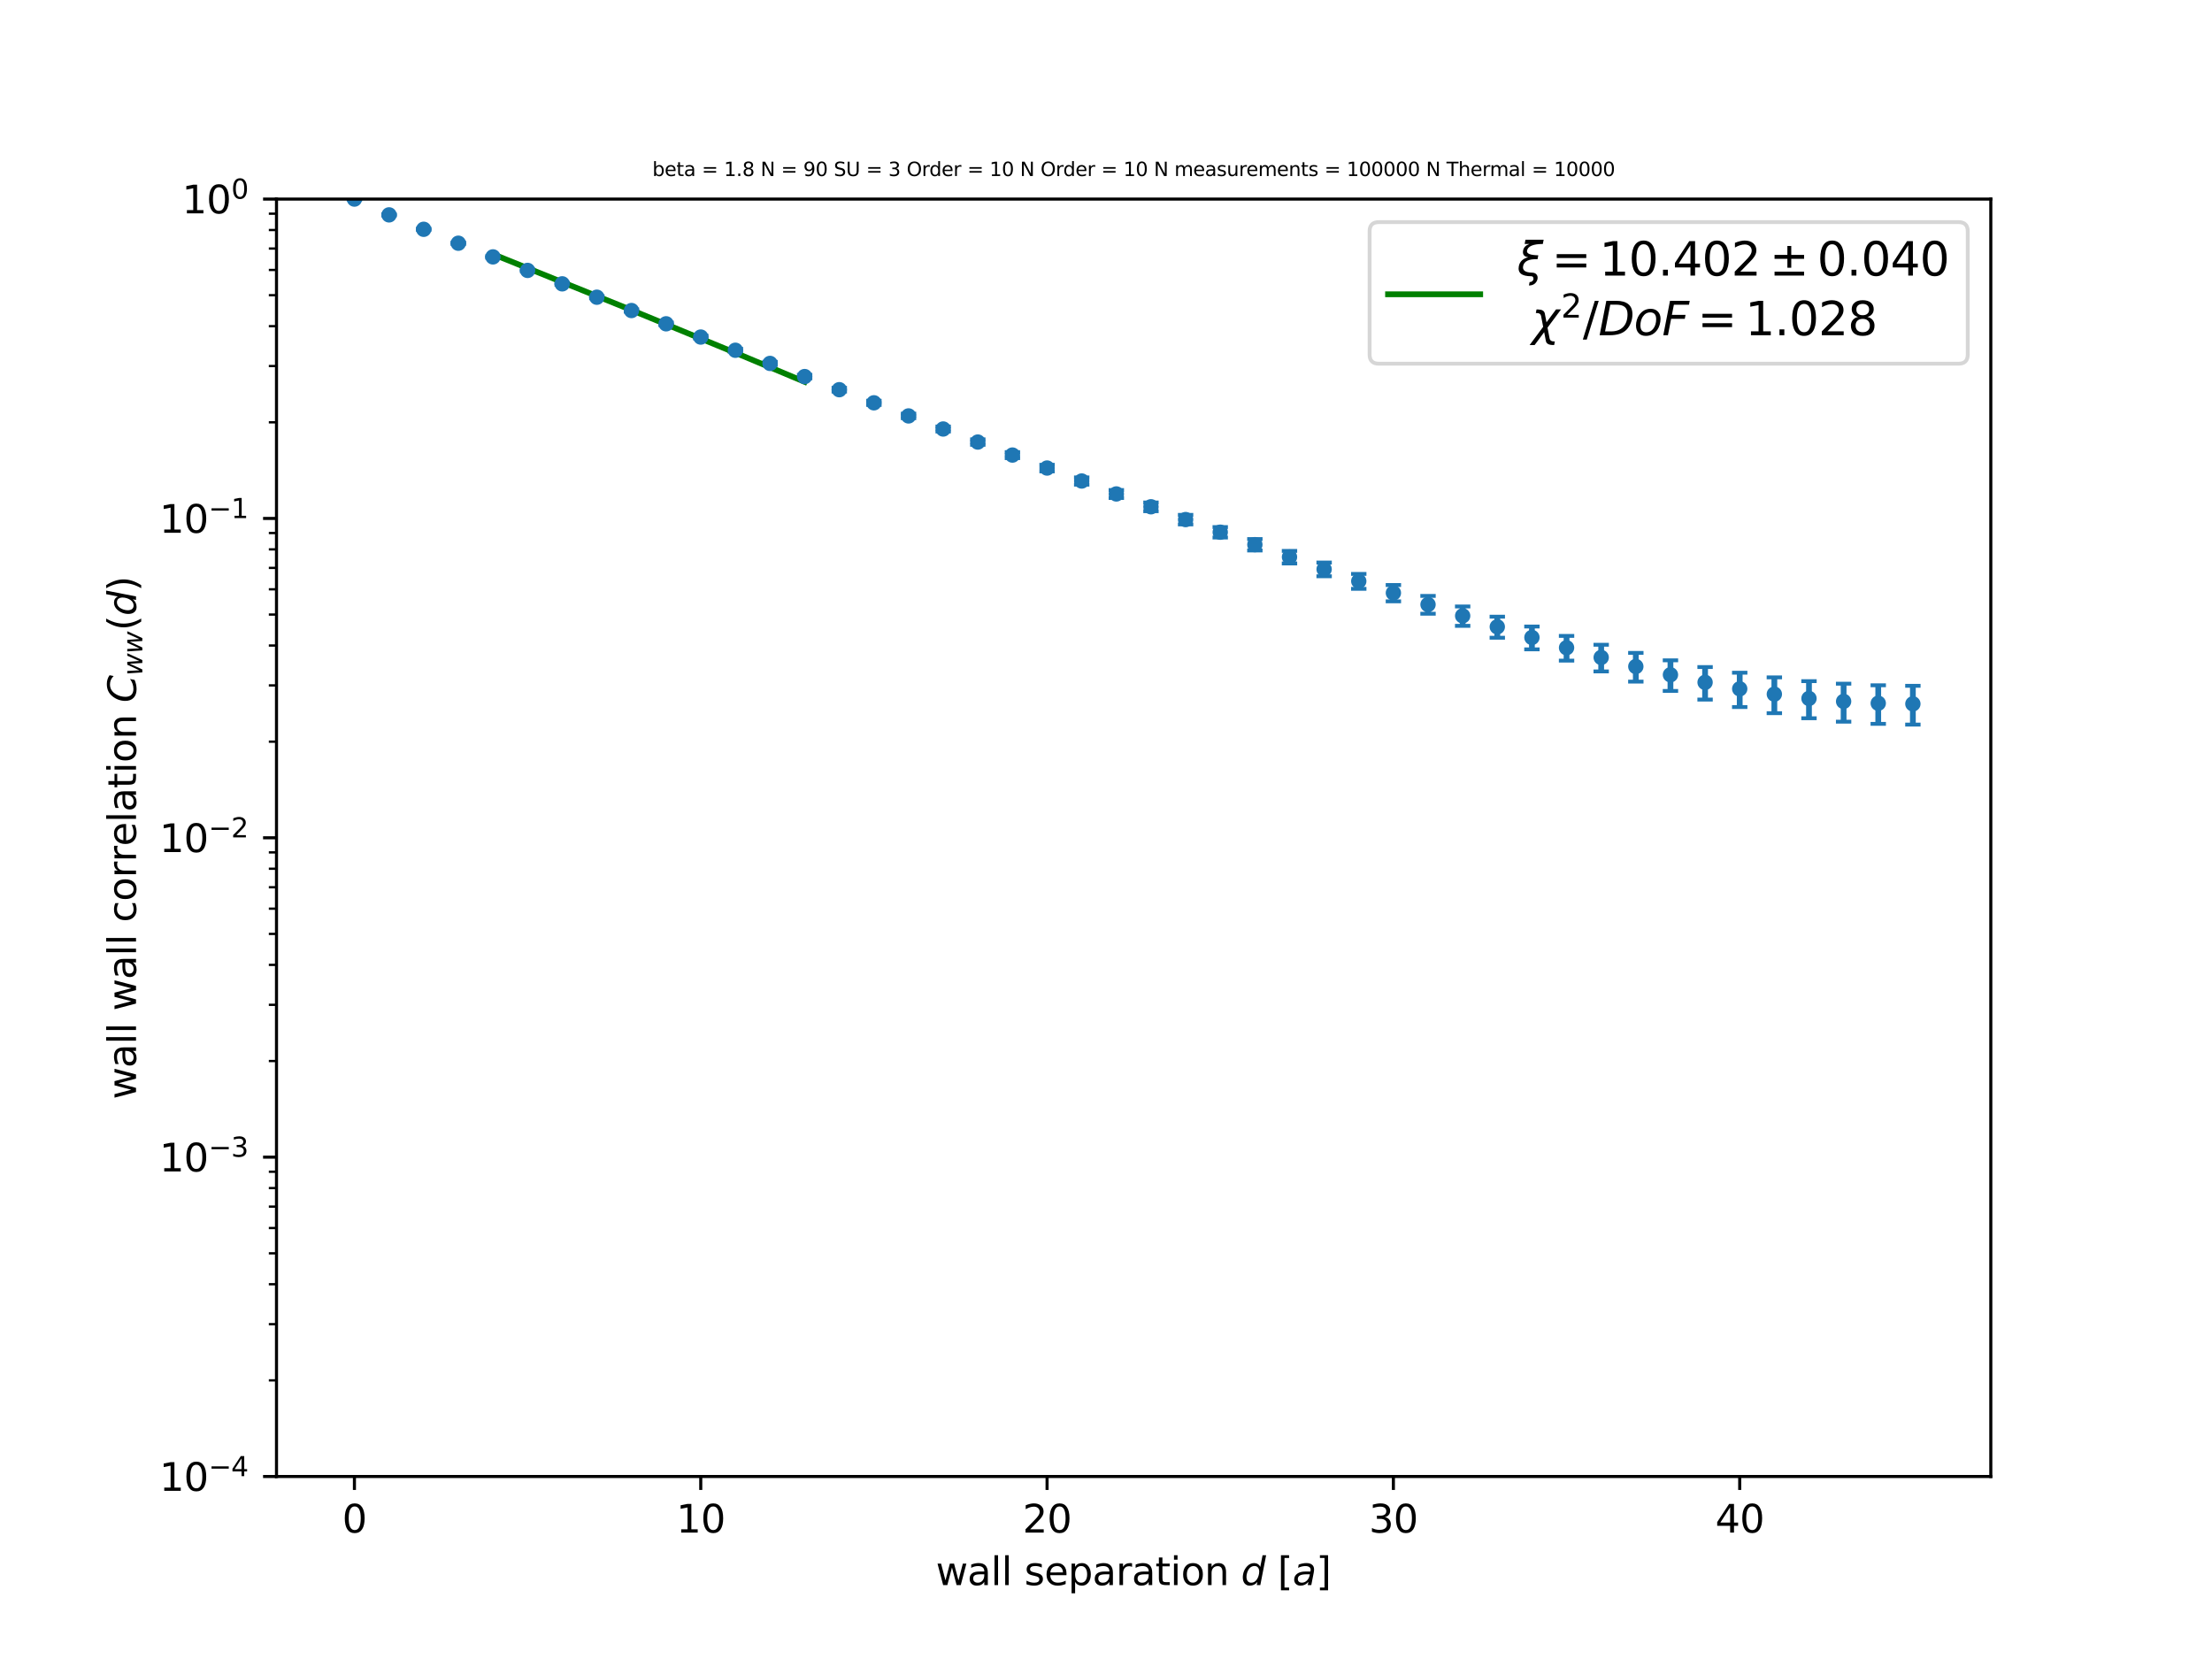 <?xml version="1.0" encoding="utf-8" standalone="no"?>
<!DOCTYPE svg PUBLIC "-//W3C//DTD SVG 1.1//EN"
  "http://www.w3.org/Graphics/SVG/1.1/DTD/svg11.dtd">
<svg height="432pt" version="1.1" viewBox="0 0 576 432" width="576pt" xmlns="http://www.w3.org/2000/svg" xmlns:xlink="http://www.w3.org/1999/xlink">
 <defs>
  <style type="text/css">*{stroke-linecap:butt;stroke-linejoin:round;}</style>
 </defs>
 <g id="figure_1">
  <g id="patch_1">
   <path d="M 0 432 
L 576 432 
L 576 0 
L 0 0 
z
" style="fill:#ffffff;"/>
  </g>
  <g id="axes_1">
   <g id="patch_2">
    <path d="M 72 384.48 
L 518.4 384.48 
L 518.4 51.84 
L 72 51.84 
z
" style="fill:#ffffff;"/>
   </g>
   <g id="matplotlib.axis_1">
    <g id="xtick_1">
     <g id="line2d_1">
      <defs>
       <path d="M 0 0 
L 0 3.5 
" id="mdc245776b3" style="stroke:#000000;stroke-width:0.8;"/>
      </defs>
      <g>
       <use style="stroke:#000000;stroke-width:0.8;" x="92.291" xlink:href="#mdc245776b3" y="384.48"/>
      </g>
     </g>
     <g id="text_1">
      <!-- 0 -->
      <g transform="translate(89.11 399.078)scale(0.1 -0.1)">
       <defs>
        <path d="M 2034 4250 
Q 1547 4250 1301 3770 
Q 1056 3291 1056 2328 
Q 1056 1369 1301 889 
Q 1547 409 2034 409 
Q 2525 409 2770 889 
Q 3016 1369 3016 2328 
Q 3016 3291 2770 3770 
Q 2525 4250 2034 4250 
z
M 2034 4750 
Q 2819 4750 3233 4129 
Q 3647 3509 3647 2328 
Q 3647 1150 3233 529 
Q 2819 -91 2034 -91 
Q 1250 -91 836 529 
Q 422 1150 422 2328 
Q 422 3509 836 4129 
Q 1250 4750 2034 4750 
z
" id="DejaVuSans-30" transform="scale(0.016)"/>
       </defs>
       <use xlink:href="#DejaVuSans-30"/>
      </g>
     </g>
    </g>
    <g id="xtick_2">
     <g id="line2d_2">
      <g>
       <use style="stroke:#000000;stroke-width:0.8;" x="182.473" xlink:href="#mdc245776b3" y="384.48"/>
      </g>
     </g>
     <g id="text_2">
      <!-- 10 -->
      <g transform="translate(176.11 399.078)scale(0.1 -0.1)">
       <defs>
        <path d="M 794 531 
L 1825 531 
L 1825 4091 
L 703 3866 
L 703 4441 
L 1819 4666 
L 2450 4666 
L 2450 531 
L 3481 531 
L 3481 0 
L 794 0 
L 794 531 
z
" id="DejaVuSans-31" transform="scale(0.016)"/>
       </defs>
       <use xlink:href="#DejaVuSans-31"/>
       <use x="63.623" xlink:href="#DejaVuSans-30"/>
      </g>
     </g>
    </g>
    <g id="xtick_3">
     <g id="line2d_3">
      <g>
       <use style="stroke:#000000;stroke-width:0.8;" x="272.655" xlink:href="#mdc245776b3" y="384.48"/>
      </g>
     </g>
     <g id="text_3">
      <!-- 20 -->
      <g transform="translate(266.292 399.078)scale(0.1 -0.1)">
       <defs>
        <path d="M 1228 531 
L 3431 531 
L 3431 0 
L 469 0 
L 469 531 
Q 828 903 1448 1529 
Q 2069 2156 2228 2338 
Q 2531 2678 2651 2914 
Q 2772 3150 2772 3378 
Q 2772 3750 2511 3984 
Q 2250 4219 1831 4219 
Q 1534 4219 1204 4116 
Q 875 4013 500 3803 
L 500 4441 
Q 881 4594 1212 4672 
Q 1544 4750 1819 4750 
Q 2544 4750 2975 4387 
Q 3406 4025 3406 3419 
Q 3406 3131 3298 2873 
Q 3191 2616 2906 2266 
Q 2828 2175 2409 1742 
Q 1991 1309 1228 531 
z
" id="DejaVuSans-32" transform="scale(0.016)"/>
       </defs>
       <use xlink:href="#DejaVuSans-32"/>
       <use x="63.623" xlink:href="#DejaVuSans-30"/>
      </g>
     </g>
    </g>
    <g id="xtick_4">
     <g id="line2d_4">
      <g>
       <use style="stroke:#000000;stroke-width:0.8;" x="362.836" xlink:href="#mdc245776b3" y="384.48"/>
      </g>
     </g>
     <g id="text_4">
      <!-- 30 -->
      <g transform="translate(356.474 399.078)scale(0.1 -0.1)">
       <defs>
        <path d="M 2597 2516 
Q 3050 2419 3304 2112 
Q 3559 1806 3559 1356 
Q 3559 666 3084 287 
Q 2609 -91 1734 -91 
Q 1441 -91 1130 -33 
Q 819 25 488 141 
L 488 750 
Q 750 597 1062 519 
Q 1375 441 1716 441 
Q 2309 441 2620 675 
Q 2931 909 2931 1356 
Q 2931 1769 2642 2001 
Q 2353 2234 1838 2234 
L 1294 2234 
L 1294 2753 
L 1863 2753 
Q 2328 2753 2575 2939 
Q 2822 3125 2822 3475 
Q 2822 3834 2567 4026 
Q 2313 4219 1838 4219 
Q 1578 4219 1281 4162 
Q 984 4106 628 3988 
L 628 4550 
Q 988 4650 1302 4700 
Q 1616 4750 1894 4750 
Q 2613 4750 3031 4423 
Q 3450 4097 3450 3541 
Q 3450 3153 3228 2886 
Q 3006 2619 2597 2516 
z
" id="DejaVuSans-33" transform="scale(0.016)"/>
       </defs>
       <use xlink:href="#DejaVuSans-33"/>
       <use x="63.623" xlink:href="#DejaVuSans-30"/>
      </g>
     </g>
    </g>
    <g id="xtick_5">
     <g id="line2d_5">
      <g>
       <use style="stroke:#000000;stroke-width:0.8;" x="453.018" xlink:href="#mdc245776b3" y="384.48"/>
      </g>
     </g>
     <g id="text_5">
      <!-- 40 -->
      <g transform="translate(446.656 399.078)scale(0.1 -0.1)">
       <defs>
        <path d="M 2419 4116 
L 825 1625 
L 2419 1625 
L 2419 4116 
z
M 2253 4666 
L 3047 4666 
L 3047 1625 
L 3713 1625 
L 3713 1100 
L 3047 1100 
L 3047 0 
L 2419 0 
L 2419 1100 
L 313 1100 
L 313 1709 
L 2253 4666 
z
" id="DejaVuSans-34" transform="scale(0.016)"/>
       </defs>
       <use xlink:href="#DejaVuSans-34"/>
       <use x="63.623" xlink:href="#DejaVuSans-30"/>
      </g>
     </g>
    </g>
    <g id="text_6">
     <!-- wall separation $d$ [$a$] -->
     <g transform="translate(243.7 412.758)scale(0.1 -0.1)">
      <defs>
       <path d="M 269 3500 
L 844 3500 
L 1563 769 
L 2278 3500 
L 2956 3500 
L 3675 769 
L 4391 3500 
L 4966 3500 
L 4050 0 
L 3372 0 
L 2619 2869 
L 1863 0 
L 1184 0 
L 269 3500 
z
" id="DejaVuSans-77" transform="scale(0.016)"/>
       <path d="M 2194 1759 
Q 1497 1759 1228 1600 
Q 959 1441 959 1056 
Q 959 750 1161 570 
Q 1363 391 1709 391 
Q 2188 391 2477 730 
Q 2766 1069 2766 1631 
L 2766 1759 
L 2194 1759 
z
M 3341 1997 
L 3341 0 
L 2766 0 
L 2766 531 
Q 2569 213 2275 61 
Q 1981 -91 1556 -91 
Q 1019 -91 701 211 
Q 384 513 384 1019 
Q 384 1609 779 1909 
Q 1175 2209 1959 2209 
L 2766 2209 
L 2766 2266 
Q 2766 2663 2505 2880 
Q 2244 3097 1772 3097 
Q 1472 3097 1187 3025 
Q 903 2953 641 2809 
L 641 3341 
Q 956 3463 1253 3523 
Q 1550 3584 1831 3584 
Q 2591 3584 2966 3190 
Q 3341 2797 3341 1997 
z
" id="DejaVuSans-61" transform="scale(0.016)"/>
       <path d="M 603 4863 
L 1178 4863 
L 1178 0 
L 603 0 
L 603 4863 
z
" id="DejaVuSans-6c" transform="scale(0.016)"/>
       <path id="DejaVuSans-20" transform="scale(0.016)"/>
       <path d="M 2834 3397 
L 2834 2853 
Q 2591 2978 2328 3040 
Q 2066 3103 1784 3103 
Q 1356 3103 1142 2972 
Q 928 2841 928 2578 
Q 928 2378 1081 2264 
Q 1234 2150 1697 2047 
L 1894 2003 
Q 2506 1872 2764 1633 
Q 3022 1394 3022 966 
Q 3022 478 2636 193 
Q 2250 -91 1575 -91 
Q 1294 -91 989 -36 
Q 684 19 347 128 
L 347 722 
Q 666 556 975 473 
Q 1284 391 1588 391 
Q 1994 391 2212 530 
Q 2431 669 2431 922 
Q 2431 1156 2273 1281 
Q 2116 1406 1581 1522 
L 1381 1569 
Q 847 1681 609 1914 
Q 372 2147 372 2553 
Q 372 3047 722 3315 
Q 1072 3584 1716 3584 
Q 2034 3584 2315 3537 
Q 2597 3491 2834 3397 
z
" id="DejaVuSans-73" transform="scale(0.016)"/>
       <path d="M 3597 1894 
L 3597 1613 
L 953 1613 
Q 991 1019 1311 708 
Q 1631 397 2203 397 
Q 2534 397 2845 478 
Q 3156 559 3463 722 
L 3463 178 
Q 3153 47 2828 -22 
Q 2503 -91 2169 -91 
Q 1331 -91 842 396 
Q 353 884 353 1716 
Q 353 2575 817 3079 
Q 1281 3584 2069 3584 
Q 2775 3584 3186 3129 
Q 3597 2675 3597 1894 
z
M 3022 2063 
Q 3016 2534 2758 2815 
Q 2500 3097 2075 3097 
Q 1594 3097 1305 2825 
Q 1016 2553 972 2059 
L 3022 2063 
z
" id="DejaVuSans-65" transform="scale(0.016)"/>
       <path d="M 1159 525 
L 1159 -1331 
L 581 -1331 
L 581 3500 
L 1159 3500 
L 1159 2969 
Q 1341 3281 1617 3432 
Q 1894 3584 2278 3584 
Q 2916 3584 3314 3078 
Q 3713 2572 3713 1747 
Q 3713 922 3314 415 
Q 2916 -91 2278 -91 
Q 1894 -91 1617 61 
Q 1341 213 1159 525 
z
M 3116 1747 
Q 3116 2381 2855 2742 
Q 2594 3103 2138 3103 
Q 1681 3103 1420 2742 
Q 1159 2381 1159 1747 
Q 1159 1113 1420 752 
Q 1681 391 2138 391 
Q 2594 391 2855 752 
Q 3116 1113 3116 1747 
z
" id="DejaVuSans-70" transform="scale(0.016)"/>
       <path d="M 2631 2963 
Q 2534 3019 2420 3045 
Q 2306 3072 2169 3072 
Q 1681 3072 1420 2755 
Q 1159 2438 1159 1844 
L 1159 0 
L 581 0 
L 581 3500 
L 1159 3500 
L 1159 2956 
Q 1341 3275 1631 3429 
Q 1922 3584 2338 3584 
Q 2397 3584 2469 3576 
Q 2541 3569 2628 3553 
L 2631 2963 
z
" id="DejaVuSans-72" transform="scale(0.016)"/>
       <path d="M 1172 4494 
L 1172 3500 
L 2356 3500 
L 2356 3053 
L 1172 3053 
L 1172 1153 
Q 1172 725 1289 603 
Q 1406 481 1766 481 
L 2356 481 
L 2356 0 
L 1766 0 
Q 1100 0 847 248 
Q 594 497 594 1153 
L 594 3053 
L 172 3053 
L 172 3500 
L 594 3500 
L 594 4494 
L 1172 4494 
z
" id="DejaVuSans-74" transform="scale(0.016)"/>
       <path d="M 603 3500 
L 1178 3500 
L 1178 0 
L 603 0 
L 603 3500 
z
M 603 4863 
L 1178 4863 
L 1178 4134 
L 603 4134 
L 603 4863 
z
" id="DejaVuSans-69" transform="scale(0.016)"/>
       <path d="M 1959 3097 
Q 1497 3097 1228 2736 
Q 959 2375 959 1747 
Q 959 1119 1226 758 
Q 1494 397 1959 397 
Q 2419 397 2687 759 
Q 2956 1122 2956 1747 
Q 2956 2369 2687 2733 
Q 2419 3097 1959 3097 
z
M 1959 3584 
Q 2709 3584 3137 3096 
Q 3566 2609 3566 1747 
Q 3566 888 3137 398 
Q 2709 -91 1959 -91 
Q 1206 -91 779 398 
Q 353 888 353 1747 
Q 353 2609 779 3096 
Q 1206 3584 1959 3584 
z
" id="DejaVuSans-6f" transform="scale(0.016)"/>
       <path d="M 3513 2113 
L 3513 0 
L 2938 0 
L 2938 2094 
Q 2938 2591 2744 2837 
Q 2550 3084 2163 3084 
Q 1697 3084 1428 2787 
Q 1159 2491 1159 1978 
L 1159 0 
L 581 0 
L 581 3500 
L 1159 3500 
L 1159 2956 
Q 1366 3272 1645 3428 
Q 1925 3584 2291 3584 
Q 2894 3584 3203 3211 
Q 3513 2838 3513 2113 
z
" id="DejaVuSans-6e" transform="scale(0.016)"/>
       <path d="M 2675 525 
Q 2444 222 2128 65 
Q 1813 -91 1428 -91 
Q 903 -91 598 267 
Q 294 625 294 1247 
Q 294 1766 478 2236 
Q 663 2706 1013 3078 
Q 1244 3325 1534 3454 
Q 1825 3584 2144 3584 
Q 2481 3584 2739 3421 
Q 2997 3259 3138 2956 
L 3513 4863 
L 4091 4863 
L 3144 0 
L 2566 0 
L 2675 525 
z
M 891 1350 
Q 891 897 1095 644 
Q 1300 391 1663 391 
Q 1931 391 2161 520 
Q 2391 650 2566 903 
Q 2750 1166 2856 1509 
Q 2963 1853 2963 2188 
Q 2963 2622 2758 2865 
Q 2553 3109 2194 3109 
Q 1922 3109 1687 2981 
Q 1453 2853 1288 2613 
Q 1106 2353 998 2009 
Q 891 1666 891 1350 
z
" id="DejaVuSans-Oblique-64" transform="scale(0.016)"/>
       <path d="M 550 4863 
L 1875 4863 
L 1875 4416 
L 1125 4416 
L 1125 -397 
L 1875 -397 
L 1875 -844 
L 550 -844 
L 550 4863 
z
" id="DejaVuSans-5b" transform="scale(0.016)"/>
       <path d="M 3438 1997 
L 3047 0 
L 2472 0 
L 2578 531 
Q 2325 219 2001 64 
Q 1678 -91 1281 -91 
Q 834 -91 548 182 
Q 263 456 263 884 
Q 263 1497 752 1853 
Q 1241 2209 2100 2209 
L 2900 2209 
L 2931 2363 
Q 2938 2388 2941 2417 
Q 2944 2447 2944 2509 
Q 2944 2788 2717 2942 
Q 2491 3097 2081 3097 
Q 1800 3097 1504 3025 
Q 1209 2953 897 2809 
L 997 3341 
Q 1322 3463 1633 3523 
Q 1944 3584 2234 3584 
Q 2853 3584 3176 3315 
Q 3500 3047 3500 2534 
Q 3500 2431 3484 2292 
Q 3469 2153 3438 1997 
z
M 2816 1759 
L 2241 1759 
Q 1534 1759 1195 1570 
Q 856 1381 856 984 
Q 856 709 1029 553 
Q 1203 397 1509 397 
Q 1978 397 2328 733 
Q 2678 1069 2791 1631 
L 2816 1759 
z
" id="DejaVuSans-Oblique-61" transform="scale(0.016)"/>
       <path d="M 1947 4863 
L 1947 -844 
L 622 -844 
L 622 -397 
L 1369 -397 
L 1369 4416 
L 622 4416 
L 622 4863 
L 1947 4863 
z
" id="DejaVuSans-5d" transform="scale(0.016)"/>
      </defs>
      <use transform="translate(0 0.016)" xlink:href="#DejaVuSans-77"/>
      <use transform="translate(81.787 0.016)" xlink:href="#DejaVuSans-61"/>
      <use transform="translate(143.066 0.016)" xlink:href="#DejaVuSans-6c"/>
      <use transform="translate(170.85 0.016)" xlink:href="#DejaVuSans-6c"/>
      <use transform="translate(198.633 0.016)" xlink:href="#DejaVuSans-20"/>
      <use transform="translate(230.42 0.016)" xlink:href="#DejaVuSans-73"/>
      <use transform="translate(282.52 0.016)" xlink:href="#DejaVuSans-65"/>
      <use transform="translate(344.043 0.016)" xlink:href="#DejaVuSans-70"/>
      <use transform="translate(407.52 0.016)" xlink:href="#DejaVuSans-61"/>
      <use transform="translate(468.799 0.016)" xlink:href="#DejaVuSans-72"/>
      <use transform="translate(509.912 0.016)" xlink:href="#DejaVuSans-61"/>
      <use transform="translate(571.191 0.016)" xlink:href="#DejaVuSans-74"/>
      <use transform="translate(610.4 0.016)" xlink:href="#DejaVuSans-69"/>
      <use transform="translate(638.184 0.016)" xlink:href="#DejaVuSans-6f"/>
      <use transform="translate(699.365 0.016)" xlink:href="#DejaVuSans-6e"/>
      <use transform="translate(762.744 0.016)" xlink:href="#DejaVuSans-20"/>
      <use transform="translate(794.531 0.016)" xlink:href="#DejaVuSans-Oblique-64"/>
      <use transform="translate(858.008 0.016)" xlink:href="#DejaVuSans-20"/>
      <use transform="translate(889.795 0.016)" xlink:href="#DejaVuSans-5b"/>
      <use transform="translate(928.809 0.016)" xlink:href="#DejaVuSans-Oblique-61"/>
      <use transform="translate(990.088 0.016)" xlink:href="#DejaVuSans-5d"/>
     </g>
    </g>
   </g>
   <g id="matplotlib.axis_2">
    <g id="ytick_1">
     <g id="line2d_6">
      <defs>
       <path d="M 0 0 
L -3.5 0 
" id="m385d194217" style="stroke:#000000;stroke-width:0.8;"/>
      </defs>
      <g>
       <use style="stroke:#000000;stroke-width:0.8;" x="72" xlink:href="#m385d194217" y="384.48"/>
      </g>
     </g>
     <g id="text_7">
      <!-- $\mathdefault{10^{-4}}$ -->
      <g transform="translate(41.5 388.279)scale(0.1 -0.1)">
       <defs>
        <path d="M 678 2272 
L 4684 2272 
L 4684 1741 
L 678 1741 
L 678 2272 
z
" id="DejaVuSans-2212" transform="scale(0.016)"/>
       </defs>
       <use transform="translate(0 0.684)" xlink:href="#DejaVuSans-31"/>
       <use transform="translate(63.623 0.684)" xlink:href="#DejaVuSans-30"/>
       <use transform="translate(128.203 38.966)scale(0.7)" xlink:href="#DejaVuSans-2212"/>
       <use transform="translate(186.855 38.966)scale(0.7)" xlink:href="#DejaVuSans-34"/>
      </g>
     </g>
    </g>
    <g id="ytick_2">
     <g id="line2d_7">
      <g>
       <use style="stroke:#000000;stroke-width:0.8;" x="72" xlink:href="#m385d194217" y="301.32"/>
      </g>
     </g>
     <g id="text_8">
      <!-- $\mathdefault{10^{-3}}$ -->
      <g transform="translate(41.5 305.119)scale(0.1 -0.1)">
       <use transform="translate(0 0.766)" xlink:href="#DejaVuSans-31"/>
       <use transform="translate(63.623 0.766)" xlink:href="#DejaVuSans-30"/>
       <use transform="translate(128.203 39.047)scale(0.7)" xlink:href="#DejaVuSans-2212"/>
       <use transform="translate(186.855 39.047)scale(0.7)" xlink:href="#DejaVuSans-33"/>
      </g>
     </g>
    </g>
    <g id="ytick_3">
     <g id="line2d_8">
      <g>
       <use style="stroke:#000000;stroke-width:0.8;" x="72" xlink:href="#m385d194217" y="218.16"/>
      </g>
     </g>
     <g id="text_9">
      <!-- $\mathdefault{10^{-2}}$ -->
      <g transform="translate(41.5 221.959)scale(0.1 -0.1)">
       <use transform="translate(0 0.766)" xlink:href="#DejaVuSans-31"/>
       <use transform="translate(63.623 0.766)" xlink:href="#DejaVuSans-30"/>
       <use transform="translate(128.203 39.047)scale(0.7)" xlink:href="#DejaVuSans-2212"/>
       <use transform="translate(186.855 39.047)scale(0.7)" xlink:href="#DejaVuSans-32"/>
      </g>
     </g>
    </g>
    <g id="ytick_4">
     <g id="line2d_9">
      <g>
       <use style="stroke:#000000;stroke-width:0.8;" x="72" xlink:href="#m385d194217" y="135"/>
      </g>
     </g>
     <g id="text_10">
      <!-- $\mathdefault{10^{-1}}$ -->
      <g transform="translate(41.5 138.799)scale(0.1 -0.1)">
       <use transform="translate(0 0.684)" xlink:href="#DejaVuSans-31"/>
       <use transform="translate(63.623 0.684)" xlink:href="#DejaVuSans-30"/>
       <use transform="translate(128.203 38.966)scale(0.7)" xlink:href="#DejaVuSans-2212"/>
       <use transform="translate(186.855 38.966)scale(0.7)" xlink:href="#DejaVuSans-31"/>
      </g>
     </g>
    </g>
    <g id="ytick_5">
     <g id="line2d_10">
      <g>
       <use style="stroke:#000000;stroke-width:0.8;" x="72" xlink:href="#m385d194217" y="51.84"/>
      </g>
     </g>
     <g id="text_11">
      <!-- $\mathdefault{10^{0}}$ -->
      <g transform="translate(47.4 55.639)scale(0.1 -0.1)">
       <use transform="translate(0 0.766)" xlink:href="#DejaVuSans-31"/>
       <use transform="translate(63.623 0.766)" xlink:href="#DejaVuSans-30"/>
       <use transform="translate(128.203 39.047)scale(0.7)" xlink:href="#DejaVuSans-30"/>
      </g>
     </g>
    </g>
    <g id="ytick_6">
     <g id="line2d_11">
      <defs>
       <path d="M 0 0 
L -2 0 
" id="m7d674b6fe6" style="stroke:#000000;stroke-width:0.6;"/>
      </defs>
      <g>
       <use style="stroke:#000000;stroke-width:0.6;" x="72" xlink:href="#m7d674b6fe6" y="359.446"/>
      </g>
     </g>
    </g>
    <g id="ytick_7">
     <g id="line2d_12">
      <g>
       <use style="stroke:#000000;stroke-width:0.6;" x="72" xlink:href="#m7d674b6fe6" y="344.803"/>
      </g>
     </g>
    </g>
    <g id="ytick_8">
     <g id="line2d_13">
      <g>
       <use style="stroke:#000000;stroke-width:0.6;" x="72" xlink:href="#m7d674b6fe6" y="334.413"/>
      </g>
     </g>
    </g>
    <g id="ytick_9">
     <g id="line2d_14">
      <g>
       <use style="stroke:#000000;stroke-width:0.6;" x="72" xlink:href="#m7d674b6fe6" y="326.354"/>
      </g>
     </g>
    </g>
    <g id="ytick_10">
     <g id="line2d_15">
      <g>
       <use style="stroke:#000000;stroke-width:0.6;" x="72" xlink:href="#m7d674b6fe6" y="319.769"/>
      </g>
     </g>
    </g>
    <g id="ytick_11">
     <g id="line2d_16">
      <g>
       <use style="stroke:#000000;stroke-width:0.6;" x="72" xlink:href="#m7d674b6fe6" y="314.202"/>
      </g>
     </g>
    </g>
    <g id="ytick_12">
     <g id="line2d_17">
      <g>
       <use style="stroke:#000000;stroke-width:0.6;" x="72" xlink:href="#m7d674b6fe6" y="309.379"/>
      </g>
     </g>
    </g>
    <g id="ytick_13">
     <g id="line2d_18">
      <g>
       <use style="stroke:#000000;stroke-width:0.6;" x="72" xlink:href="#m7d674b6fe6" y="305.125"/>
      </g>
     </g>
    </g>
    <g id="ytick_14">
     <g id="line2d_19">
      <g>
       <use style="stroke:#000000;stroke-width:0.6;" x="72" xlink:href="#m7d674b6fe6" y="276.286"/>
      </g>
     </g>
    </g>
    <g id="ytick_15">
     <g id="line2d_20">
      <g>
       <use style="stroke:#000000;stroke-width:0.6;" x="72" xlink:href="#m7d674b6fe6" y="261.643"/>
      </g>
     </g>
    </g>
    <g id="ytick_16">
     <g id="line2d_21">
      <g>
       <use style="stroke:#000000;stroke-width:0.6;" x="72" xlink:href="#m7d674b6fe6" y="251.253"/>
      </g>
     </g>
    </g>
    <g id="ytick_17">
     <g id="line2d_22">
      <g>
       <use style="stroke:#000000;stroke-width:0.6;" x="72" xlink:href="#m7d674b6fe6" y="243.194"/>
      </g>
     </g>
    </g>
    <g id="ytick_18">
     <g id="line2d_23">
      <g>
       <use style="stroke:#000000;stroke-width:0.6;" x="72" xlink:href="#m7d674b6fe6" y="236.609"/>
      </g>
     </g>
    </g>
    <g id="ytick_19">
     <g id="line2d_24">
      <g>
       <use style="stroke:#000000;stroke-width:0.6;" x="72" xlink:href="#m7d674b6fe6" y="231.042"/>
      </g>
     </g>
    </g>
    <g id="ytick_20">
     <g id="line2d_25">
      <g>
       <use style="stroke:#000000;stroke-width:0.6;" x="72" xlink:href="#m7d674b6fe6" y="226.219"/>
      </g>
     </g>
    </g>
    <g id="ytick_21">
     <g id="line2d_26">
      <g>
       <use style="stroke:#000000;stroke-width:0.6;" x="72" xlink:href="#m7d674b6fe6" y="221.965"/>
      </g>
     </g>
    </g>
    <g id="ytick_22">
     <g id="line2d_27">
      <g>
       <use style="stroke:#000000;stroke-width:0.6;" x="72" xlink:href="#m7d674b6fe6" y="193.126"/>
      </g>
     </g>
    </g>
    <g id="ytick_23">
     <g id="line2d_28">
      <g>
       <use style="stroke:#000000;stroke-width:0.6;" x="72" xlink:href="#m7d674b6fe6" y="178.483"/>
      </g>
     </g>
    </g>
    <g id="ytick_24">
     <g id="line2d_29">
      <g>
       <use style="stroke:#000000;stroke-width:0.6;" x="72" xlink:href="#m7d674b6fe6" y="168.093"/>
      </g>
     </g>
    </g>
    <g id="ytick_25">
     <g id="line2d_30">
      <g>
       <use style="stroke:#000000;stroke-width:0.6;" x="72" xlink:href="#m7d674b6fe6" y="160.034"/>
      </g>
     </g>
    </g>
    <g id="ytick_26">
     <g id="line2d_31">
      <g>
       <use style="stroke:#000000;stroke-width:0.6;" x="72" xlink:href="#m7d674b6fe6" y="153.449"/>
      </g>
     </g>
    </g>
    <g id="ytick_27">
     <g id="line2d_32">
      <g>
       <use style="stroke:#000000;stroke-width:0.6;" x="72" xlink:href="#m7d674b6fe6" y="147.882"/>
      </g>
     </g>
    </g>
    <g id="ytick_28">
     <g id="line2d_33">
      <g>
       <use style="stroke:#000000;stroke-width:0.6;" x="72" xlink:href="#m7d674b6fe6" y="143.059"/>
      </g>
     </g>
    </g>
    <g id="ytick_29">
     <g id="line2d_34">
      <g>
       <use style="stroke:#000000;stroke-width:0.6;" x="72" xlink:href="#m7d674b6fe6" y="138.805"/>
      </g>
     </g>
    </g>
    <g id="ytick_30">
     <g id="line2d_35">
      <g>
       <use style="stroke:#000000;stroke-width:0.6;" x="72" xlink:href="#m7d674b6fe6" y="109.966"/>
      </g>
     </g>
    </g>
    <g id="ytick_31">
     <g id="line2d_36">
      <g>
       <use style="stroke:#000000;stroke-width:0.6;" x="72" xlink:href="#m7d674b6fe6" y="95.323"/>
      </g>
     </g>
    </g>
    <g id="ytick_32">
     <g id="line2d_37">
      <g>
       <use style="stroke:#000000;stroke-width:0.6;" x="72" xlink:href="#m7d674b6fe6" y="84.933"/>
      </g>
     </g>
    </g>
    <g id="ytick_33">
     <g id="line2d_38">
      <g>
       <use style="stroke:#000000;stroke-width:0.6;" x="72" xlink:href="#m7d674b6fe6" y="76.874"/>
      </g>
     </g>
    </g>
    <g id="ytick_34">
     <g id="line2d_39">
      <g>
       <use style="stroke:#000000;stroke-width:0.6;" x="72" xlink:href="#m7d674b6fe6" y="70.289"/>
      </g>
     </g>
    </g>
    <g id="ytick_35">
     <g id="line2d_40">
      <g>
       <use style="stroke:#000000;stroke-width:0.6;" x="72" xlink:href="#m7d674b6fe6" y="64.722"/>
      </g>
     </g>
    </g>
    <g id="ytick_36">
     <g id="line2d_41">
      <g>
       <use style="stroke:#000000;stroke-width:0.6;" x="72" xlink:href="#m7d674b6fe6" y="59.899"/>
      </g>
     </g>
    </g>
    <g id="ytick_37">
     <g id="line2d_42">
      <g>
       <use style="stroke:#000000;stroke-width:0.6;" x="72" xlink:href="#m7d674b6fe6" y="55.645"/>
      </g>
     </g>
    </g>
    <g id="text_12">
     <!-- wall wall correlation $C_{ww}(d)$ -->
     <g transform="translate(35.42 286.26)rotate(-90)scale(0.1 -0.1)">
      <defs>
       <path d="M 3122 3366 
L 3122 2828 
Q 2878 2963 2633 3030 
Q 2388 3097 2138 3097 
Q 1578 3097 1268 2742 
Q 959 2388 959 1747 
Q 959 1106 1268 751 
Q 1578 397 2138 397 
Q 2388 397 2633 464 
Q 2878 531 3122 666 
L 3122 134 
Q 2881 22 2623 -34 
Q 2366 -91 2075 -91 
Q 1284 -91 818 406 
Q 353 903 353 1747 
Q 353 2603 823 3093 
Q 1294 3584 2113 3584 
Q 2378 3584 2631 3529 
Q 2884 3475 3122 3366 
z
" id="DejaVuSans-63" transform="scale(0.016)"/>
       <path d="M 4447 4306 
L 4319 3641 
Q 4019 3944 3683 4091 
Q 3347 4238 2956 4238 
Q 2422 4238 2017 3981 
Q 1613 3725 1319 3200 
Q 1131 2863 1032 2486 
Q 934 2109 934 1728 
Q 934 1091 1264 756 
Q 1594 422 2222 422 
Q 2656 422 3056 561 
Q 3456 700 3834 978 
L 3688 231 
Q 3316 72 2936 -9 
Q 2556 -91 2175 -91 
Q 1278 -91 773 396 
Q 269 884 269 1753 
Q 269 2309 461 2846 
Q 653 3384 1013 3828 
Q 1394 4300 1883 4525 
Q 2372 4750 3022 4750 
Q 3422 4750 3780 4639 
Q 4138 4528 4447 4306 
z
" id="DejaVuSans-Oblique-43" transform="scale(0.016)"/>
       <path d="M 544 3500 
L 1113 3500 
L 1259 684 
L 2566 3500 
L 3231 3500 
L 3425 684 
L 4666 3500 
L 5241 3500 
L 3641 0 
L 2969 0 
L 2797 2900 
L 1459 0 
L 781 0 
L 544 3500 
z
" id="DejaVuSans-Oblique-77" transform="scale(0.016)"/>
       <path d="M 1984 4856 
Q 1566 4138 1362 3434 
Q 1159 2731 1159 2009 
Q 1159 1288 1364 580 
Q 1569 -128 1984 -844 
L 1484 -844 
Q 1016 -109 783 600 
Q 550 1309 550 2009 
Q 550 2706 781 3412 
Q 1013 4119 1484 4856 
L 1984 4856 
z
" id="DejaVuSans-28" transform="scale(0.016)"/>
       <path d="M 513 4856 
L 1013 4856 
Q 1481 4119 1714 3412 
Q 1947 2706 1947 2009 
Q 1947 1309 1714 600 
Q 1481 -109 1013 -844 
L 513 -844 
Q 928 -128 1133 580 
Q 1338 1288 1338 2009 
Q 1338 2731 1133 3434 
Q 928 4138 513 4856 
z
" id="DejaVuSans-29" transform="scale(0.016)"/>
      </defs>
      <use transform="translate(0 0.016)" xlink:href="#DejaVuSans-77"/>
      <use transform="translate(81.787 0.016)" xlink:href="#DejaVuSans-61"/>
      <use transform="translate(143.066 0.016)" xlink:href="#DejaVuSans-6c"/>
      <use transform="translate(170.85 0.016)" xlink:href="#DejaVuSans-6c"/>
      <use transform="translate(198.633 0.016)" xlink:href="#DejaVuSans-20"/>
      <use transform="translate(230.42 0.016)" xlink:href="#DejaVuSans-77"/>
      <use transform="translate(312.207 0.016)" xlink:href="#DejaVuSans-61"/>
      <use transform="translate(373.486 0.016)" xlink:href="#DejaVuSans-6c"/>
      <use transform="translate(401.27 0.016)" xlink:href="#DejaVuSans-6c"/>
      <use transform="translate(429.053 0.016)" xlink:href="#DejaVuSans-20"/>
      <use transform="translate(460.84 0.016)" xlink:href="#DejaVuSans-63"/>
      <use transform="translate(515.82 0.016)" xlink:href="#DejaVuSans-6f"/>
      <use transform="translate(577.002 0.016)" xlink:href="#DejaVuSans-72"/>
      <use transform="translate(618.115 0.016)" xlink:href="#DejaVuSans-72"/>
      <use transform="translate(659.229 0.016)" xlink:href="#DejaVuSans-65"/>
      <use transform="translate(720.752 0.016)" xlink:href="#DejaVuSans-6c"/>
      <use transform="translate(748.535 0.016)" xlink:href="#DejaVuSans-61"/>
      <use transform="translate(809.814 0.016)" xlink:href="#DejaVuSans-74"/>
      <use transform="translate(849.023 0.016)" xlink:href="#DejaVuSans-69"/>
      <use transform="translate(876.807 0.016)" xlink:href="#DejaVuSans-6f"/>
      <use transform="translate(937.988 0.016)" xlink:href="#DejaVuSans-6e"/>
      <use transform="translate(1001.367 0.016)" xlink:href="#DejaVuSans-20"/>
      <use transform="translate(1033.154 0.016)" xlink:href="#DejaVuSans-Oblique-43"/>
      <use transform="translate(1102.979 -16.391)scale(0.7)" xlink:href="#DejaVuSans-Oblique-77"/>
      <use transform="translate(1160.229 -16.391)scale(0.7)" xlink:href="#DejaVuSans-Oblique-77"/>
      <use transform="translate(1220.215 0.016)" xlink:href="#DejaVuSans-28"/>
      <use transform="translate(1259.229 0.016)" xlink:href="#DejaVuSans-Oblique-64"/>
      <use transform="translate(1322.705 0.016)" xlink:href="#DejaVuSans-29"/>
     </g>
    </g>
   </g>
   <g id="LineCollection_1">
    <path clip-path="url(#pc159c5c6dc)" d="M 92.291 51.972 
L 92.291 51.709 
" style="fill:none;stroke:#1f77b4;stroke-width:1.5;"/>
    <path clip-path="url(#pc159c5c6dc)" d="M 101.309 56.1 
L 101.309 55.805 
" style="fill:none;stroke:#1f77b4;stroke-width:1.5;"/>
    <path clip-path="url(#pc159c5c6dc)" d="M 110.327 59.872 
L 110.327 59.545 
" style="fill:none;stroke:#1f77b4;stroke-width:1.5;"/>
    <path clip-path="url(#pc159c5c6dc)" d="M 119.345 63.515 
L 119.345 63.154 
" style="fill:none;stroke:#1f77b4;stroke-width:1.5;"/>
    <path clip-path="url(#pc159c5c6dc)" d="M 128.364 67.092 
L 128.364 66.695 
" style="fill:none;stroke:#1f77b4;stroke-width:1.5;"/>
    <path clip-path="url(#pc159c5c6dc)" d="M 137.382 70.633 
L 137.382 70.198 
" style="fill:none;stroke:#1f77b4;stroke-width:1.5;"/>
    <path clip-path="url(#pc159c5c6dc)" d="M 146.4 74.151 
L 146.4 73.674 
" style="fill:none;stroke:#1f77b4;stroke-width:1.5;"/>
    <path clip-path="url(#pc159c5c6dc)" d="M 155.418 77.655 
L 155.418 77.133 
" style="fill:none;stroke:#1f77b4;stroke-width:1.5;"/>
    <path clip-path="url(#pc159c5c6dc)" d="M 164.436 81.149 
L 164.436 80.577 
" style="fill:none;stroke:#1f77b4;stroke-width:1.5;"/>
    <path clip-path="url(#pc159c5c6dc)" d="M 173.455 84.632 
L 173.455 84.007 
" style="fill:none;stroke:#1f77b4;stroke-width:1.5;"/>
    <path clip-path="url(#pc159c5c6dc)" d="M 182.473 88.111 
L 182.473 87.427 
" style="fill:none;stroke:#1f77b4;stroke-width:1.5;"/>
    <path clip-path="url(#pc159c5c6dc)" d="M 191.491 91.581 
L 191.491 90.833 
" style="fill:none;stroke:#1f77b4;stroke-width:1.5;"/>
    <path clip-path="url(#pc159c5c6dc)" d="M 200.509 95.046 
L 200.509 94.227 
" style="fill:none;stroke:#1f77b4;stroke-width:1.5;"/>
    <path clip-path="url(#pc159c5c6dc)" d="M 209.527 98.506 
L 209.527 97.61 
" style="fill:none;stroke:#1f77b4;stroke-width:1.5;"/>
    <path clip-path="url(#pc159c5c6dc)" d="M 218.545 101.97 
L 218.545 100.988 
" style="fill:none;stroke:#1f77b4;stroke-width:1.5;"/>
    <path clip-path="url(#pc159c5c6dc)" d="M 227.564 105.434 
L 227.564 104.357 
" style="fill:none;stroke:#1f77b4;stroke-width:1.5;"/>
    <path clip-path="url(#pc159c5c6dc)" d="M 236.582 108.9 
L 236.582 107.719 
" style="fill:none;stroke:#1f77b4;stroke-width:1.5;"/>
    <path clip-path="url(#pc159c5c6dc)" d="M 245.6 112.364 
L 245.6 111.067 
" style="fill:none;stroke:#1f77b4;stroke-width:1.5;"/>
    <path clip-path="url(#pc159c5c6dc)" d="M 254.618 115.827 
L 254.618 114.404 
" style="fill:none;stroke:#1f77b4;stroke-width:1.5;"/>
    <path clip-path="url(#pc159c5c6dc)" d="M 263.636 119.286 
L 263.636 117.724 
" style="fill:none;stroke:#1f77b4;stroke-width:1.5;"/>
    <path clip-path="url(#pc159c5c6dc)" d="M 272.655 122.743 
L 272.655 121.029 
" style="fill:none;stroke:#1f77b4;stroke-width:1.5;"/>
    <path clip-path="url(#pc159c5c6dc)" d="M 281.673 126.206 
L 281.673 124.324 
" style="fill:none;stroke:#1f77b4;stroke-width:1.5;"/>
    <path clip-path="url(#pc159c5c6dc)" d="M 290.691 129.668 
L 290.691 127.603 
" style="fill:none;stroke:#1f77b4;stroke-width:1.5;"/>
    <path clip-path="url(#pc159c5c6dc)" d="M 299.709 133.112 
L 299.709 130.847 
" style="fill:none;stroke:#1f77b4;stroke-width:1.5;"/>
    <path clip-path="url(#pc159c5c6dc)" d="M 308.727 136.56 
L 308.727 134.074 
" style="fill:none;stroke:#1f77b4;stroke-width:1.5;"/>
    <path clip-path="url(#pc159c5c6dc)" d="M 317.745 139.97 
L 317.745 137.247 
" style="fill:none;stroke:#1f77b4;stroke-width:1.5;"/>
    <path clip-path="url(#pc159c5c6dc)" d="M 326.764 143.348 
L 326.764 140.366 
" style="fill:none;stroke:#1f77b4;stroke-width:1.5;"/>
    <path clip-path="url(#pc159c5c6dc)" d="M 335.782 146.72 
L 335.782 143.456 
" style="fill:none;stroke:#1f77b4;stroke-width:1.5;"/>
    <path clip-path="url(#pc159c5c6dc)" d="M 344.8 150.056 
L 344.8 146.489 
" style="fill:none;stroke:#1f77b4;stroke-width:1.5;"/>
    <path clip-path="url(#pc159c5c6dc)" d="M 353.818 153.335 
L 353.818 149.441 
" style="fill:none;stroke:#1f77b4;stroke-width:1.5;"/>
    <path clip-path="url(#pc159c5c6dc)" d="M 362.836 156.584 
L 362.836 152.339 
" style="fill:none;stroke:#1f77b4;stroke-width:1.5;"/>
    <path clip-path="url(#pc159c5c6dc)" d="M 371.855 159.807 
L 371.855 155.179 
" style="fill:none;stroke:#1f77b4;stroke-width:1.5;"/>
    <path clip-path="url(#pc159c5c6dc)" d="M 380.873 162.969 
L 380.873 157.929 
" style="fill:none;stroke:#1f77b4;stroke-width:1.5;"/>
    <path clip-path="url(#pc159c5c6dc)" d="M 389.891 166.063 
L 389.891 160.586 
" style="fill:none;stroke:#1f77b4;stroke-width:1.5;"/>
    <path clip-path="url(#pc159c5c6dc)" d="M 398.909 169.088 
L 398.909 163.146 
" style="fill:none;stroke:#1f77b4;stroke-width:1.5;"/>
    <path clip-path="url(#pc159c5c6dc)" d="M 407.927 172.027 
L 407.927 165.587 
" style="fill:none;stroke:#1f77b4;stroke-width:1.5;"/>
    <path clip-path="url(#pc159c5c6dc)" d="M 416.945 174.839 
L 416.945 167.89 
" style="fill:none;stroke:#1f77b4;stroke-width:1.5;"/>
    <path clip-path="url(#pc159c5c6dc)" d="M 425.964 177.487 
L 425.964 170.016 
" style="fill:none;stroke:#1f77b4;stroke-width:1.5;"/>
    <path clip-path="url(#pc159c5c6dc)" d="M 434.982 179.92 
L 434.982 171.942 
" style="fill:none;stroke:#1f77b4;stroke-width:1.5;"/>
    <path clip-path="url(#pc159c5c6dc)" d="M 444 182.17 
L 444 173.695 
" style="fill:none;stroke:#1f77b4;stroke-width:1.5;"/>
    <path clip-path="url(#pc159c5c6dc)" d="M 453.018 184.11 
L 453.018 175.178 
" style="fill:none;stroke:#1f77b4;stroke-width:1.5;"/>
    <path clip-path="url(#pc159c5c6dc)" d="M 462.036 185.716 
L 462.036 176.393 
" style="fill:none;stroke:#1f77b4;stroke-width:1.5;"/>
    <path clip-path="url(#pc159c5c6dc)" d="M 471.055 187.032 
L 471.055 177.372 
" style="fill:none;stroke:#1f77b4;stroke-width:1.5;"/>
    <path clip-path="url(#pc159c5c6dc)" d="M 480.073 187.928 
L 480.073 178.032 
" style="fill:none;stroke:#1f77b4;stroke-width:1.5;"/>
    <path clip-path="url(#pc159c5c6dc)" d="M 489.091 188.494 
L 489.091 178.449 
" style="fill:none;stroke:#1f77b4;stroke-width:1.5;"/>
    <path clip-path="url(#pc159c5c6dc)" d="M 498.109 188.681 
L 498.109 178.589 
" style="fill:none;stroke:#1f77b4;stroke-width:1.5;"/>
   </g>
   <g id="line2d_43">
    <defs>
     <path d="M 2 0 
L -2 -0 
" id="m34f9f9c98d" style="stroke:#1f77b4;"/>
    </defs>
    <g clip-path="url(#pc159c5c6dc)">
     <use style="fill:#1f77b4;stroke:#1f77b4;" x="92.291" xlink:href="#m34f9f9c98d" y="51.972"/>
     <use style="fill:#1f77b4;stroke:#1f77b4;" x="101.309" xlink:href="#m34f9f9c98d" y="56.1"/>
     <use style="fill:#1f77b4;stroke:#1f77b4;" x="110.327" xlink:href="#m34f9f9c98d" y="59.872"/>
     <use style="fill:#1f77b4;stroke:#1f77b4;" x="119.345" xlink:href="#m34f9f9c98d" y="63.515"/>
     <use style="fill:#1f77b4;stroke:#1f77b4;" x="128.364" xlink:href="#m34f9f9c98d" y="67.092"/>
     <use style="fill:#1f77b4;stroke:#1f77b4;" x="137.382" xlink:href="#m34f9f9c98d" y="70.633"/>
     <use style="fill:#1f77b4;stroke:#1f77b4;" x="146.4" xlink:href="#m34f9f9c98d" y="74.151"/>
     <use style="fill:#1f77b4;stroke:#1f77b4;" x="155.418" xlink:href="#m34f9f9c98d" y="77.655"/>
     <use style="fill:#1f77b4;stroke:#1f77b4;" x="164.436" xlink:href="#m34f9f9c98d" y="81.149"/>
     <use style="fill:#1f77b4;stroke:#1f77b4;" x="173.455" xlink:href="#m34f9f9c98d" y="84.632"/>
     <use style="fill:#1f77b4;stroke:#1f77b4;" x="182.473" xlink:href="#m34f9f9c98d" y="88.111"/>
     <use style="fill:#1f77b4;stroke:#1f77b4;" x="191.491" xlink:href="#m34f9f9c98d" y="91.581"/>
     <use style="fill:#1f77b4;stroke:#1f77b4;" x="200.509" xlink:href="#m34f9f9c98d" y="95.046"/>
     <use style="fill:#1f77b4;stroke:#1f77b4;" x="209.527" xlink:href="#m34f9f9c98d" y="98.506"/>
     <use style="fill:#1f77b4;stroke:#1f77b4;" x="218.545" xlink:href="#m34f9f9c98d" y="101.97"/>
     <use style="fill:#1f77b4;stroke:#1f77b4;" x="227.564" xlink:href="#m34f9f9c98d" y="105.434"/>
     <use style="fill:#1f77b4;stroke:#1f77b4;" x="236.582" xlink:href="#m34f9f9c98d" y="108.9"/>
     <use style="fill:#1f77b4;stroke:#1f77b4;" x="245.6" xlink:href="#m34f9f9c98d" y="112.364"/>
     <use style="fill:#1f77b4;stroke:#1f77b4;" x="254.618" xlink:href="#m34f9f9c98d" y="115.827"/>
     <use style="fill:#1f77b4;stroke:#1f77b4;" x="263.636" xlink:href="#m34f9f9c98d" y="119.286"/>
     <use style="fill:#1f77b4;stroke:#1f77b4;" x="272.655" xlink:href="#m34f9f9c98d" y="122.743"/>
     <use style="fill:#1f77b4;stroke:#1f77b4;" x="281.673" xlink:href="#m34f9f9c98d" y="126.206"/>
     <use style="fill:#1f77b4;stroke:#1f77b4;" x="290.691" xlink:href="#m34f9f9c98d" y="129.668"/>
     <use style="fill:#1f77b4;stroke:#1f77b4;" x="299.709" xlink:href="#m34f9f9c98d" y="133.112"/>
     <use style="fill:#1f77b4;stroke:#1f77b4;" x="308.727" xlink:href="#m34f9f9c98d" y="136.56"/>
     <use style="fill:#1f77b4;stroke:#1f77b4;" x="317.745" xlink:href="#m34f9f9c98d" y="139.97"/>
     <use style="fill:#1f77b4;stroke:#1f77b4;" x="326.764" xlink:href="#m34f9f9c98d" y="143.348"/>
     <use style="fill:#1f77b4;stroke:#1f77b4;" x="335.782" xlink:href="#m34f9f9c98d" y="146.72"/>
     <use style="fill:#1f77b4;stroke:#1f77b4;" x="344.8" xlink:href="#m34f9f9c98d" y="150.056"/>
     <use style="fill:#1f77b4;stroke:#1f77b4;" x="353.818" xlink:href="#m34f9f9c98d" y="153.335"/>
     <use style="fill:#1f77b4;stroke:#1f77b4;" x="362.836" xlink:href="#m34f9f9c98d" y="156.584"/>
     <use style="fill:#1f77b4;stroke:#1f77b4;" x="371.855" xlink:href="#m34f9f9c98d" y="159.807"/>
     <use style="fill:#1f77b4;stroke:#1f77b4;" x="380.873" xlink:href="#m34f9f9c98d" y="162.969"/>
     <use style="fill:#1f77b4;stroke:#1f77b4;" x="389.891" xlink:href="#m34f9f9c98d" y="166.063"/>
     <use style="fill:#1f77b4;stroke:#1f77b4;" x="398.909" xlink:href="#m34f9f9c98d" y="169.088"/>
     <use style="fill:#1f77b4;stroke:#1f77b4;" x="407.927" xlink:href="#m34f9f9c98d" y="172.027"/>
     <use style="fill:#1f77b4;stroke:#1f77b4;" x="416.945" xlink:href="#m34f9f9c98d" y="174.839"/>
     <use style="fill:#1f77b4;stroke:#1f77b4;" x="425.964" xlink:href="#m34f9f9c98d" y="177.487"/>
     <use style="fill:#1f77b4;stroke:#1f77b4;" x="434.982" xlink:href="#m34f9f9c98d" y="179.92"/>
     <use style="fill:#1f77b4;stroke:#1f77b4;" x="444" xlink:href="#m34f9f9c98d" y="182.17"/>
     <use style="fill:#1f77b4;stroke:#1f77b4;" x="453.018" xlink:href="#m34f9f9c98d" y="184.11"/>
     <use style="fill:#1f77b4;stroke:#1f77b4;" x="462.036" xlink:href="#m34f9f9c98d" y="185.716"/>
     <use style="fill:#1f77b4;stroke:#1f77b4;" x="471.055" xlink:href="#m34f9f9c98d" y="187.032"/>
     <use style="fill:#1f77b4;stroke:#1f77b4;" x="480.073" xlink:href="#m34f9f9c98d" y="187.928"/>
     <use style="fill:#1f77b4;stroke:#1f77b4;" x="489.091" xlink:href="#m34f9f9c98d" y="188.494"/>
     <use style="fill:#1f77b4;stroke:#1f77b4;" x="498.109" xlink:href="#m34f9f9c98d" y="188.681"/>
    </g>
   </g>
   <g id="line2d_44">
    <g clip-path="url(#pc159c5c6dc)">
     <use style="fill:#1f77b4;stroke:#1f77b4;" x="92.291" xlink:href="#m34f9f9c98d" y="51.709"/>
     <use style="fill:#1f77b4;stroke:#1f77b4;" x="101.309" xlink:href="#m34f9f9c98d" y="55.805"/>
     <use style="fill:#1f77b4;stroke:#1f77b4;" x="110.327" xlink:href="#m34f9f9c98d" y="59.545"/>
     <use style="fill:#1f77b4;stroke:#1f77b4;" x="119.345" xlink:href="#m34f9f9c98d" y="63.154"/>
     <use style="fill:#1f77b4;stroke:#1f77b4;" x="128.364" xlink:href="#m34f9f9c98d" y="66.695"/>
     <use style="fill:#1f77b4;stroke:#1f77b4;" x="137.382" xlink:href="#m34f9f9c98d" y="70.198"/>
     <use style="fill:#1f77b4;stroke:#1f77b4;" x="146.4" xlink:href="#m34f9f9c98d" y="73.674"/>
     <use style="fill:#1f77b4;stroke:#1f77b4;" x="155.418" xlink:href="#m34f9f9c98d" y="77.133"/>
     <use style="fill:#1f77b4;stroke:#1f77b4;" x="164.436" xlink:href="#m34f9f9c98d" y="80.577"/>
     <use style="fill:#1f77b4;stroke:#1f77b4;" x="173.455" xlink:href="#m34f9f9c98d" y="84.007"/>
     <use style="fill:#1f77b4;stroke:#1f77b4;" x="182.473" xlink:href="#m34f9f9c98d" y="87.427"/>
     <use style="fill:#1f77b4;stroke:#1f77b4;" x="191.491" xlink:href="#m34f9f9c98d" y="90.833"/>
     <use style="fill:#1f77b4;stroke:#1f77b4;" x="200.509" xlink:href="#m34f9f9c98d" y="94.227"/>
     <use style="fill:#1f77b4;stroke:#1f77b4;" x="209.527" xlink:href="#m34f9f9c98d" y="97.61"/>
     <use style="fill:#1f77b4;stroke:#1f77b4;" x="218.545" xlink:href="#m34f9f9c98d" y="100.988"/>
     <use style="fill:#1f77b4;stroke:#1f77b4;" x="227.564" xlink:href="#m34f9f9c98d" y="104.357"/>
     <use style="fill:#1f77b4;stroke:#1f77b4;" x="236.582" xlink:href="#m34f9f9c98d" y="107.719"/>
     <use style="fill:#1f77b4;stroke:#1f77b4;" x="245.6" xlink:href="#m34f9f9c98d" y="111.067"/>
     <use style="fill:#1f77b4;stroke:#1f77b4;" x="254.618" xlink:href="#m34f9f9c98d" y="114.404"/>
     <use style="fill:#1f77b4;stroke:#1f77b4;" x="263.636" xlink:href="#m34f9f9c98d" y="117.724"/>
     <use style="fill:#1f77b4;stroke:#1f77b4;" x="272.655" xlink:href="#m34f9f9c98d" y="121.029"/>
     <use style="fill:#1f77b4;stroke:#1f77b4;" x="281.673" xlink:href="#m34f9f9c98d" y="124.324"/>
     <use style="fill:#1f77b4;stroke:#1f77b4;" x="290.691" xlink:href="#m34f9f9c98d" y="127.603"/>
     <use style="fill:#1f77b4;stroke:#1f77b4;" x="299.709" xlink:href="#m34f9f9c98d" y="130.847"/>
     <use style="fill:#1f77b4;stroke:#1f77b4;" x="308.727" xlink:href="#m34f9f9c98d" y="134.074"/>
     <use style="fill:#1f77b4;stroke:#1f77b4;" x="317.745" xlink:href="#m34f9f9c98d" y="137.247"/>
     <use style="fill:#1f77b4;stroke:#1f77b4;" x="326.764" xlink:href="#m34f9f9c98d" y="140.366"/>
     <use style="fill:#1f77b4;stroke:#1f77b4;" x="335.782" xlink:href="#m34f9f9c98d" y="143.456"/>
     <use style="fill:#1f77b4;stroke:#1f77b4;" x="344.8" xlink:href="#m34f9f9c98d" y="146.489"/>
     <use style="fill:#1f77b4;stroke:#1f77b4;" x="353.818" xlink:href="#m34f9f9c98d" y="149.441"/>
     <use style="fill:#1f77b4;stroke:#1f77b4;" x="362.836" xlink:href="#m34f9f9c98d" y="152.339"/>
     <use style="fill:#1f77b4;stroke:#1f77b4;" x="371.855" xlink:href="#m34f9f9c98d" y="155.179"/>
     <use style="fill:#1f77b4;stroke:#1f77b4;" x="380.873" xlink:href="#m34f9f9c98d" y="157.929"/>
     <use style="fill:#1f77b4;stroke:#1f77b4;" x="389.891" xlink:href="#m34f9f9c98d" y="160.586"/>
     <use style="fill:#1f77b4;stroke:#1f77b4;" x="398.909" xlink:href="#m34f9f9c98d" y="163.146"/>
     <use style="fill:#1f77b4;stroke:#1f77b4;" x="407.927" xlink:href="#m34f9f9c98d" y="165.587"/>
     <use style="fill:#1f77b4;stroke:#1f77b4;" x="416.945" xlink:href="#m34f9f9c98d" y="167.89"/>
     <use style="fill:#1f77b4;stroke:#1f77b4;" x="425.964" xlink:href="#m34f9f9c98d" y="170.016"/>
     <use style="fill:#1f77b4;stroke:#1f77b4;" x="434.982" xlink:href="#m34f9f9c98d" y="171.942"/>
     <use style="fill:#1f77b4;stroke:#1f77b4;" x="444" xlink:href="#m34f9f9c98d" y="173.695"/>
     <use style="fill:#1f77b4;stroke:#1f77b4;" x="453.018" xlink:href="#m34f9f9c98d" y="175.178"/>
     <use style="fill:#1f77b4;stroke:#1f77b4;" x="462.036" xlink:href="#m34f9f9c98d" y="176.393"/>
     <use style="fill:#1f77b4;stroke:#1f77b4;" x="471.055" xlink:href="#m34f9f9c98d" y="177.372"/>
     <use style="fill:#1f77b4;stroke:#1f77b4;" x="480.073" xlink:href="#m34f9f9c98d" y="178.032"/>
     <use style="fill:#1f77b4;stroke:#1f77b4;" x="489.091" xlink:href="#m34f9f9c98d" y="178.449"/>
     <use style="fill:#1f77b4;stroke:#1f77b4;" x="498.109" xlink:href="#m34f9f9c98d" y="178.589"/>
    </g>
   </g>
   <g id="line2d_45">
    <path clip-path="url(#pc159c5c6dc)" d="M 128.364 66.183 
L 163.822 80.494 
L 193.262 92.609 
L 209.527 99.425 
L 209.527 99.425 
" style="fill:none;stroke:#008000;stroke-linecap:square;stroke-width:1.5;"/>
   </g>
   <g id="line2d_46">
    <defs>
     <path d="M 0 1.5 
C 0.398 1.5 0.779 1.342 1.061 1.061 
C 1.342 0.779 1.5 0.398 1.5 0 
C 1.5 -0.398 1.342 -0.779 1.061 -1.061 
C 0.779 -1.342 0.398 -1.5 0 -1.5 
C -0.398 -1.5 -0.779 -1.342 -1.061 -1.061 
C -1.342 -0.779 -1.5 -0.398 -1.5 0 
C -1.5 0.398 -1.342 0.779 -1.061 1.061 
C -0.779 1.342 -0.398 1.5 0 1.5 
z
" id="m3fb733ece9" style="stroke:#1f77b4;"/>
    </defs>
    <g clip-path="url(#pc159c5c6dc)">
     <use style="fill:#1f77b4;stroke:#1f77b4;" x="92.291" xlink:href="#m3fb733ece9" y="51.84"/>
     <use style="fill:#1f77b4;stroke:#1f77b4;" x="101.309" xlink:href="#m3fb733ece9" y="55.952"/>
     <use style="fill:#1f77b4;stroke:#1f77b4;" x="110.327" xlink:href="#m3fb733ece9" y="59.709"/>
     <use style="fill:#1f77b4;stroke:#1f77b4;" x="119.345" xlink:href="#m3fb733ece9" y="63.334"/>
     <use style="fill:#1f77b4;stroke:#1f77b4;" x="128.364" xlink:href="#m3fb733ece9" y="66.893"/>
     <use style="fill:#1f77b4;stroke:#1f77b4;" x="137.382" xlink:href="#m3fb733ece9" y="70.415"/>
     <use style="fill:#1f77b4;stroke:#1f77b4;" x="146.4" xlink:href="#m3fb733ece9" y="73.912"/>
     <use style="fill:#1f77b4;stroke:#1f77b4;" x="155.418" xlink:href="#m3fb733ece9" y="77.393"/>
     <use style="fill:#1f77b4;stroke:#1f77b4;" x="164.436" xlink:href="#m3fb733ece9" y="80.862"/>
     <use style="fill:#1f77b4;stroke:#1f77b4;" x="173.455" xlink:href="#m3fb733ece9" y="84.318"/>
     <use style="fill:#1f77b4;stroke:#1f77b4;" x="182.473" xlink:href="#m3fb733ece9" y="87.768"/>
     <use style="fill:#1f77b4;stroke:#1f77b4;" x="191.491" xlink:href="#m3fb733ece9" y="91.205"/>
     <use style="fill:#1f77b4;stroke:#1f77b4;" x="200.509" xlink:href="#m3fb733ece9" y="94.634"/>
     <use style="fill:#1f77b4;stroke:#1f77b4;" x="209.527" xlink:href="#m3fb733ece9" y="98.055"/>
     <use style="fill:#1f77b4;stroke:#1f77b4;" x="218.545" xlink:href="#m3fb733ece9" y="101.475"/>
     <use style="fill:#1f77b4;stroke:#1f77b4;" x="227.564" xlink:href="#m3fb733ece9" y="104.891"/>
     <use style="fill:#1f77b4;stroke:#1f77b4;" x="236.582" xlink:href="#m3fb733ece9" y="108.305"/>
     <use style="fill:#1f77b4;stroke:#1f77b4;" x="245.6" xlink:href="#m3fb733ece9" y="111.71"/>
     <use style="fill:#1f77b4;stroke:#1f77b4;" x="254.618" xlink:href="#m3fb733ece9" y="115.108"/>
     <use style="fill:#1f77b4;stroke:#1f77b4;" x="263.636" xlink:href="#m3fb733ece9" y="118.496"/>
     <use style="fill:#1f77b4;stroke:#1f77b4;" x="272.655" xlink:href="#m3fb733ece9" y="121.876"/>
     <use style="fill:#1f77b4;stroke:#1f77b4;" x="281.673" xlink:href="#m3fb733ece9" y="125.253"/>
     <use style="fill:#1f77b4;stroke:#1f77b4;" x="290.691" xlink:href="#m3fb733ece9" y="128.621"/>
     <use style="fill:#1f77b4;stroke:#1f77b4;" x="299.709" xlink:href="#m3fb733ece9" y="131.962"/>
     <use style="fill:#1f77b4;stroke:#1f77b4;" x="308.727" xlink:href="#m3fb733ece9" y="135.296"/>
     <use style="fill:#1f77b4;stroke:#1f77b4;" x="317.745" xlink:href="#m3fb733ece9" y="138.583"/>
     <use style="fill:#1f77b4;stroke:#1f77b4;" x="326.764" xlink:href="#m3fb733ece9" y="141.827"/>
     <use style="fill:#1f77b4;stroke:#1f77b4;" x="335.782" xlink:href="#m3fb733ece9" y="145.051"/>
     <use style="fill:#1f77b4;stroke:#1f77b4;" x="344.8" xlink:href="#m3fb733ece9" y="148.229"/>
     <use style="fill:#1f77b4;stroke:#1f77b4;" x="353.818" xlink:href="#m3fb733ece9" y="151.336"/>
     <use style="fill:#1f77b4;stroke:#1f77b4;" x="362.836" xlink:href="#m3fb733ece9" y="154.399"/>
     <use style="fill:#1f77b4;stroke:#1f77b4;" x="371.855" xlink:href="#m3fb733ece9" y="157.419"/>
     <use style="fill:#1f77b4;stroke:#1f77b4;" x="380.873" xlink:href="#m3fb733ece9" y="160.361"/>
     <use style="fill:#1f77b4;stroke:#1f77b4;" x="389.891" xlink:href="#m3fb733ece9" y="163.221"/>
     <use style="fill:#1f77b4;stroke:#1f77b4;" x="398.909" xlink:href="#m3fb733ece9" y="165.995"/>
     <use style="fill:#1f77b4;stroke:#1f77b4;" x="407.927" xlink:href="#m3fb733ece9" y="168.663"/>
     <use style="fill:#1f77b4;stroke:#1f77b4;" x="416.945" xlink:href="#m3fb733ece9" y="171.197"/>
     <use style="fill:#1f77b4;stroke:#1f77b4;" x="425.964" xlink:href="#m3fb733ece9" y="173.559"/>
     <use style="fill:#1f77b4;stroke:#1f77b4;" x="434.982" xlink:href="#m3fb733ece9" y="175.711"/>
     <use style="fill:#1f77b4;stroke:#1f77b4;" x="444" xlink:href="#m3fb733ece9" y="177.684"/>
     <use style="fill:#1f77b4;stroke:#1f77b4;" x="453.018" xlink:href="#m3fb733ece9" y="179.369"/>
     <use style="fill:#1f77b4;stroke:#1f77b4;" x="462.036" xlink:href="#m3fb733ece9" y="180.755"/>
     <use style="fill:#1f77b4;stroke:#1f77b4;" x="471.055" xlink:href="#m3fb733ece9" y="181.88"/>
     <use style="fill:#1f77b4;stroke:#1f77b4;" x="480.073" xlink:href="#m3fb733ece9" y="182.642"/>
     <use style="fill:#1f77b4;stroke:#1f77b4;" x="489.091" xlink:href="#m3fb733ece9" y="183.123"/>
     <use style="fill:#1f77b4;stroke:#1f77b4;" x="498.109" xlink:href="#m3fb733ece9" y="183.284"/>
    </g>
   </g>
   <g id="patch_3">
    <path d="M 72 384.48 
L 72 51.84 
" style="fill:none;stroke:#000000;stroke-linecap:square;stroke-linejoin:miter;stroke-width:0.8;"/>
   </g>
   <g id="patch_4">
    <path d="M 518.4 384.48 
L 518.4 51.84 
" style="fill:none;stroke:#000000;stroke-linecap:square;stroke-linejoin:miter;stroke-width:0.8;"/>
   </g>
   <g id="patch_5">
    <path d="M 72 384.48 
L 518.4 384.48 
" style="fill:none;stroke:#000000;stroke-linecap:square;stroke-linejoin:miter;stroke-width:0.8;"/>
   </g>
   <g id="patch_6">
    <path d="M 72 51.84 
L 518.4 51.84 
" style="fill:none;stroke:#000000;stroke-linecap:square;stroke-linejoin:miter;stroke-width:0.8;"/>
   </g>
   <g id="text_13">
    <!-- beta = 1.8 N = 90 SU = 3 Order = 10 N Order = 10 N measurements = 100000 N Thermal = 10000 -->
    <g transform="translate(169.871 45.84)scale(0.05 -0.05)">
     <defs>
      <path d="M 3116 1747 
Q 3116 2381 2855 2742 
Q 2594 3103 2138 3103 
Q 1681 3103 1420 2742 
Q 1159 2381 1159 1747 
Q 1159 1113 1420 752 
Q 1681 391 2138 391 
Q 2594 391 2855 752 
Q 3116 1113 3116 1747 
z
M 1159 2969 
Q 1341 3281 1617 3432 
Q 1894 3584 2278 3584 
Q 2916 3584 3314 3078 
Q 3713 2572 3713 1747 
Q 3713 922 3314 415 
Q 2916 -91 2278 -91 
Q 1894 -91 1617 61 
Q 1341 213 1159 525 
L 1159 0 
L 581 0 
L 581 4863 
L 1159 4863 
L 1159 2969 
z
" id="DejaVuSans-62" transform="scale(0.016)"/>
      <path d="M 678 2906 
L 4684 2906 
L 4684 2381 
L 678 2381 
L 678 2906 
z
M 678 1631 
L 4684 1631 
L 4684 1100 
L 678 1100 
L 678 1631 
z
" id="DejaVuSans-3d" transform="scale(0.016)"/>
      <path d="M 684 794 
L 1344 794 
L 1344 0 
L 684 0 
L 684 794 
z
" id="DejaVuSans-2e" transform="scale(0.016)"/>
      <path d="M 2034 2216 
Q 1584 2216 1326 1975 
Q 1069 1734 1069 1313 
Q 1069 891 1326 650 
Q 1584 409 2034 409 
Q 2484 409 2743 651 
Q 3003 894 3003 1313 
Q 3003 1734 2745 1975 
Q 2488 2216 2034 2216 
z
M 1403 2484 
Q 997 2584 770 2862 
Q 544 3141 544 3541 
Q 544 4100 942 4425 
Q 1341 4750 2034 4750 
Q 2731 4750 3128 4425 
Q 3525 4100 3525 3541 
Q 3525 3141 3298 2862 
Q 3072 2584 2669 2484 
Q 3125 2378 3379 2068 
Q 3634 1759 3634 1313 
Q 3634 634 3220 271 
Q 2806 -91 2034 -91 
Q 1263 -91 848 271 
Q 434 634 434 1313 
Q 434 1759 690 2068 
Q 947 2378 1403 2484 
z
M 1172 3481 
Q 1172 3119 1398 2916 
Q 1625 2713 2034 2713 
Q 2441 2713 2670 2916 
Q 2900 3119 2900 3481 
Q 2900 3844 2670 4047 
Q 2441 4250 2034 4250 
Q 1625 4250 1398 4047 
Q 1172 3844 1172 3481 
z
" id="DejaVuSans-38" transform="scale(0.016)"/>
      <path d="M 628 4666 
L 1478 4666 
L 3547 763 
L 3547 4666 
L 4159 4666 
L 4159 0 
L 3309 0 
L 1241 3903 
L 1241 0 
L 628 0 
L 628 4666 
z
" id="DejaVuSans-4e" transform="scale(0.016)"/>
      <path d="M 703 97 
L 703 672 
Q 941 559 1184 500 
Q 1428 441 1663 441 
Q 2288 441 2617 861 
Q 2947 1281 2994 2138 
Q 2813 1869 2534 1725 
Q 2256 1581 1919 1581 
Q 1219 1581 811 2004 
Q 403 2428 403 3163 
Q 403 3881 828 4315 
Q 1253 4750 1959 4750 
Q 2769 4750 3195 4129 
Q 3622 3509 3622 2328 
Q 3622 1225 3098 567 
Q 2575 -91 1691 -91 
Q 1453 -91 1209 -44 
Q 966 3 703 97 
z
M 1959 2075 
Q 2384 2075 2632 2365 
Q 2881 2656 2881 3163 
Q 2881 3666 2632 3958 
Q 2384 4250 1959 4250 
Q 1534 4250 1286 3958 
Q 1038 3666 1038 3163 
Q 1038 2656 1286 2365 
Q 1534 2075 1959 2075 
z
" id="DejaVuSans-39" transform="scale(0.016)"/>
      <path d="M 3425 4513 
L 3425 3897 
Q 3066 4069 2747 4153 
Q 2428 4238 2131 4238 
Q 1616 4238 1336 4038 
Q 1056 3838 1056 3469 
Q 1056 3159 1242 3001 
Q 1428 2844 1947 2747 
L 2328 2669 
Q 3034 2534 3370 2195 
Q 3706 1856 3706 1288 
Q 3706 609 3251 259 
Q 2797 -91 1919 -91 
Q 1588 -91 1214 -16 
Q 841 59 441 206 
L 441 856 
Q 825 641 1194 531 
Q 1563 422 1919 422 
Q 2459 422 2753 634 
Q 3047 847 3047 1241 
Q 3047 1584 2836 1778 
Q 2625 1972 2144 2069 
L 1759 2144 
Q 1053 2284 737 2584 
Q 422 2884 422 3419 
Q 422 4038 858 4394 
Q 1294 4750 2059 4750 
Q 2388 4750 2728 4690 
Q 3069 4631 3425 4513 
z
" id="DejaVuSans-53" transform="scale(0.016)"/>
      <path d="M 556 4666 
L 1191 4666 
L 1191 1831 
Q 1191 1081 1462 751 
Q 1734 422 2344 422 
Q 2950 422 3222 751 
Q 3494 1081 3494 1831 
L 3494 4666 
L 4128 4666 
L 4128 1753 
Q 4128 841 3676 375 
Q 3225 -91 2344 -91 
Q 1459 -91 1007 375 
Q 556 841 556 1753 
L 556 4666 
z
" id="DejaVuSans-55" transform="scale(0.016)"/>
      <path d="M 2522 4238 
Q 1834 4238 1429 3725 
Q 1025 3213 1025 2328 
Q 1025 1447 1429 934 
Q 1834 422 2522 422 
Q 3209 422 3611 934 
Q 4013 1447 4013 2328 
Q 4013 3213 3611 3725 
Q 3209 4238 2522 4238 
z
M 2522 4750 
Q 3503 4750 4090 4092 
Q 4678 3434 4678 2328 
Q 4678 1225 4090 567 
Q 3503 -91 2522 -91 
Q 1538 -91 948 565 
Q 359 1222 359 2328 
Q 359 3434 948 4092 
Q 1538 4750 2522 4750 
z
" id="DejaVuSans-4f" transform="scale(0.016)"/>
      <path d="M 2906 2969 
L 2906 4863 
L 3481 4863 
L 3481 0 
L 2906 0 
L 2906 525 
Q 2725 213 2448 61 
Q 2172 -91 1784 -91 
Q 1150 -91 751 415 
Q 353 922 353 1747 
Q 353 2572 751 3078 
Q 1150 3584 1784 3584 
Q 2172 3584 2448 3432 
Q 2725 3281 2906 2969 
z
M 947 1747 
Q 947 1113 1208 752 
Q 1469 391 1925 391 
Q 2381 391 2643 752 
Q 2906 1113 2906 1747 
Q 2906 2381 2643 2742 
Q 2381 3103 1925 3103 
Q 1469 3103 1208 2742 
Q 947 2381 947 1747 
z
" id="DejaVuSans-64" transform="scale(0.016)"/>
      <path d="M 3328 2828 
Q 3544 3216 3844 3400 
Q 4144 3584 4550 3584 
Q 5097 3584 5394 3201 
Q 5691 2819 5691 2113 
L 5691 0 
L 5113 0 
L 5113 2094 
Q 5113 2597 4934 2840 
Q 4756 3084 4391 3084 
Q 3944 3084 3684 2787 
Q 3425 2491 3425 1978 
L 3425 0 
L 2847 0 
L 2847 2094 
Q 2847 2600 2669 2842 
Q 2491 3084 2119 3084 
Q 1678 3084 1418 2786 
Q 1159 2488 1159 1978 
L 1159 0 
L 581 0 
L 581 3500 
L 1159 3500 
L 1159 2956 
Q 1356 3278 1631 3431 
Q 1906 3584 2284 3584 
Q 2666 3584 2933 3390 
Q 3200 3197 3328 2828 
z
" id="DejaVuSans-6d" transform="scale(0.016)"/>
      <path d="M 544 1381 
L 544 3500 
L 1119 3500 
L 1119 1403 
Q 1119 906 1312 657 
Q 1506 409 1894 409 
Q 2359 409 2629 706 
Q 2900 1003 2900 1516 
L 2900 3500 
L 3475 3500 
L 3475 0 
L 2900 0 
L 2900 538 
Q 2691 219 2414 64 
Q 2138 -91 1772 -91 
Q 1169 -91 856 284 
Q 544 659 544 1381 
z
M 1991 3584 
L 1991 3584 
z
" id="DejaVuSans-75" transform="scale(0.016)"/>
      <path d="M -19 4666 
L 3928 4666 
L 3928 4134 
L 2272 4134 
L 2272 0 
L 1638 0 
L 1638 4134 
L -19 4134 
L -19 4666 
z
" id="DejaVuSans-54" transform="scale(0.016)"/>
      <path d="M 3513 2113 
L 3513 0 
L 2938 0 
L 2938 2094 
Q 2938 2591 2744 2837 
Q 2550 3084 2163 3084 
Q 1697 3084 1428 2787 
Q 1159 2491 1159 1978 
L 1159 0 
L 581 0 
L 581 4863 
L 1159 4863 
L 1159 2956 
Q 1366 3272 1645 3428 
Q 1925 3584 2291 3584 
Q 2894 3584 3203 3211 
Q 3513 2838 3513 2113 
z
" id="DejaVuSans-68" transform="scale(0.016)"/>
     </defs>
     <use xlink:href="#DejaVuSans-62"/>
     <use x="63.477" xlink:href="#DejaVuSans-65"/>
     <use x="125" xlink:href="#DejaVuSans-74"/>
     <use x="164.209" xlink:href="#DejaVuSans-61"/>
     <use x="225.488" xlink:href="#DejaVuSans-20"/>
     <use x="257.275" xlink:href="#DejaVuSans-3d"/>
     <use x="341.064" xlink:href="#DejaVuSans-20"/>
     <use x="372.852" xlink:href="#DejaVuSans-31"/>
     <use x="436.475" xlink:href="#DejaVuSans-2e"/>
     <use x="468.262" xlink:href="#DejaVuSans-38"/>
     <use x="531.885" xlink:href="#DejaVuSans-20"/>
     <use x="563.672" xlink:href="#DejaVuSans-4e"/>
     <use x="638.477" xlink:href="#DejaVuSans-20"/>
     <use x="670.264" xlink:href="#DejaVuSans-3d"/>
     <use x="754.053" xlink:href="#DejaVuSans-20"/>
     <use x="785.84" xlink:href="#DejaVuSans-39"/>
     <use x="849.463" xlink:href="#DejaVuSans-30"/>
     <use x="913.086" xlink:href="#DejaVuSans-20"/>
     <use x="944.873" xlink:href="#DejaVuSans-53"/>
     <use x="1008.35" xlink:href="#DejaVuSans-55"/>
     <use x="1081.543" xlink:href="#DejaVuSans-20"/>
     <use x="1113.33" xlink:href="#DejaVuSans-3d"/>
     <use x="1197.119" xlink:href="#DejaVuSans-20"/>
     <use x="1228.906" xlink:href="#DejaVuSans-33"/>
     <use x="1292.529" xlink:href="#DejaVuSans-20"/>
     <use x="1324.316" xlink:href="#DejaVuSans-4f"/>
     <use x="1403.027" xlink:href="#DejaVuSans-72"/>
     <use x="1442.391" xlink:href="#DejaVuSans-64"/>
     <use x="1505.867" xlink:href="#DejaVuSans-65"/>
     <use x="1567.391" xlink:href="#DejaVuSans-72"/>
     <use x="1608.504" xlink:href="#DejaVuSans-20"/>
     <use x="1640.291" xlink:href="#DejaVuSans-3d"/>
     <use x="1724.08" xlink:href="#DejaVuSans-20"/>
     <use x="1755.867" xlink:href="#DejaVuSans-31"/>
     <use x="1819.49" xlink:href="#DejaVuSans-30"/>
     <use x="1883.113" xlink:href="#DejaVuSans-20"/>
     <use x="1914.9" xlink:href="#DejaVuSans-4e"/>
     <use x="1989.705" xlink:href="#DejaVuSans-20"/>
     <use x="2021.492" xlink:href="#DejaVuSans-4f"/>
     <use x="2100.203" xlink:href="#DejaVuSans-72"/>
     <use x="2139.566" xlink:href="#DejaVuSans-64"/>
     <use x="2203.043" xlink:href="#DejaVuSans-65"/>
     <use x="2264.566" xlink:href="#DejaVuSans-72"/>
     <use x="2305.68" xlink:href="#DejaVuSans-20"/>
     <use x="2337.467" xlink:href="#DejaVuSans-3d"/>
     <use x="2421.256" xlink:href="#DejaVuSans-20"/>
     <use x="2453.043" xlink:href="#DejaVuSans-31"/>
     <use x="2516.666" xlink:href="#DejaVuSans-30"/>
     <use x="2580.289" xlink:href="#DejaVuSans-20"/>
     <use x="2612.076" xlink:href="#DejaVuSans-4e"/>
     <use x="2686.881" xlink:href="#DejaVuSans-20"/>
     <use x="2718.668" xlink:href="#DejaVuSans-6d"/>
     <use x="2816.08" xlink:href="#DejaVuSans-65"/>
     <use x="2877.604" xlink:href="#DejaVuSans-61"/>
     <use x="2938.883" xlink:href="#DejaVuSans-73"/>
     <use x="2990.982" xlink:href="#DejaVuSans-75"/>
     <use x="3054.361" xlink:href="#DejaVuSans-72"/>
     <use x="3093.225" xlink:href="#DejaVuSans-65"/>
     <use x="3154.748" xlink:href="#DejaVuSans-6d"/>
     <use x="3252.16" xlink:href="#DejaVuSans-65"/>
     <use x="3313.684" xlink:href="#DejaVuSans-6e"/>
     <use x="3377.062" xlink:href="#DejaVuSans-74"/>
     <use x="3416.271" xlink:href="#DejaVuSans-73"/>
     <use x="3468.371" xlink:href="#DejaVuSans-20"/>
     <use x="3500.158" xlink:href="#DejaVuSans-3d"/>
     <use x="3583.947" xlink:href="#DejaVuSans-20"/>
     <use x="3615.734" xlink:href="#DejaVuSans-31"/>
     <use x="3679.357" xlink:href="#DejaVuSans-30"/>
     <use x="3742.98" xlink:href="#DejaVuSans-30"/>
     <use x="3806.604" xlink:href="#DejaVuSans-30"/>
     <use x="3870.227" xlink:href="#DejaVuSans-30"/>
     <use x="3933.85" xlink:href="#DejaVuSans-30"/>
     <use x="3997.473" xlink:href="#DejaVuSans-20"/>
     <use x="4029.26" xlink:href="#DejaVuSans-4e"/>
     <use x="4104.064" xlink:href="#DejaVuSans-20"/>
     <use x="4135.852" xlink:href="#DejaVuSans-54"/>
     <use x="4196.936" xlink:href="#DejaVuSans-68"/>
     <use x="4260.314" xlink:href="#DejaVuSans-65"/>
     <use x="4321.838" xlink:href="#DejaVuSans-72"/>
     <use x="4361.201" xlink:href="#DejaVuSans-6d"/>
     <use x="4458.613" xlink:href="#DejaVuSans-61"/>
     <use x="4519.893" xlink:href="#DejaVuSans-6c"/>
     <use x="4547.676" xlink:href="#DejaVuSans-20"/>
     <use x="4579.463" xlink:href="#DejaVuSans-3d"/>
     <use x="4663.252" xlink:href="#DejaVuSans-20"/>
     <use x="4695.039" xlink:href="#DejaVuSans-31"/>
     <use x="4758.662" xlink:href="#DejaVuSans-30"/>
     <use x="4822.285" xlink:href="#DejaVuSans-30"/>
     <use x="4885.908" xlink:href="#DejaVuSans-30"/>
     <use x="4949.531" xlink:href="#DejaVuSans-30"/>
    </g>
   </g>
   <g id="legend_1">
    <g id="patch_7">
     <path d="M 359.04 94.704 
L 510 94.704 
Q 512.4 94.704 512.4 92.304 
L 512.4 60.24 
Q 512.4 57.84 510 57.84 
L 359.04 57.84 
Q 356.64 57.84 356.64 60.24 
L 356.64 92.304 
Q 356.64 94.704 359.04 94.704 
z
" style="fill:#ffffff;opacity:0.8;stroke:#cccccc;stroke-linejoin:miter;"/>
    </g>
    <g id="line2d_47">
     <path d="M 361.44 76.631 
L 385.44 76.631 
" style="fill:none;stroke:#008000;stroke-linecap:square;stroke-width:1.5;"/>
    </g>
    <g id="line2d_48"/>
    <g id="text_14">
     <!-- $\xi = 10.402 \pm 0.040$ -->
     <g transform="translate(395.04 71.76)scale(0.12 -0.12)">
      <defs>
       <path d="M 2016 397 
Q 2428 394 2628 159 
Q 2844 -88 2772 -463 
Q 2700 -822 2422 -1072 
Q 2119 -1344 1609 -1344 
Q 1656 -1109 1700 -872 
Q 1913 -888 2072 -750 
Q 2194 -641 2216 -525 
Q 2247 -359 2175 -222 
Q 2100 -91 1922 -91 
Q -25 -91 241 1275 
Q 422 2213 1516 2488 
Q 663 2600 822 3413 
Q 941 4028 1678 4284 
L 1028 4284 
L 1141 4863 
L 3606 4863 
L 3494 4284 
Q 1528 4284 1350 3375 
Q 1234 2778 2881 2750 
L 2778 2219 
Q 1009 2288 819 1275 
Q 659 428 2016 397 
z
" id="DejaVuSans-Oblique-3be" transform="scale(0.016)"/>
       <path d="M 2944 4013 
L 2944 2803 
L 4684 2803 
L 4684 2272 
L 2944 2272 
L 2944 1063 
L 2419 1063 
L 2419 2272 
L 678 2272 
L 678 2803 
L 2419 2803 
L 2419 4013 
L 2944 4013 
z
M 678 531 
L 4684 531 
L 4684 0 
L 678 0 
L 678 531 
z
" id="DejaVuSans-b1" transform="scale(0.016)"/>
      </defs>
      <use transform="translate(0 0.016)" xlink:href="#DejaVuSans-Oblique-3be"/>
      <use transform="translate(75.244 0.016)" xlink:href="#DejaVuSans-3d"/>
      <use transform="translate(178.516 0.016)" xlink:href="#DejaVuSans-31"/>
      <use transform="translate(242.139 0.016)" xlink:href="#DejaVuSans-30"/>
      <use transform="translate(305.762 0.016)" xlink:href="#DejaVuSans-2e"/>
      <use transform="translate(337.549 0.016)" xlink:href="#DejaVuSans-34"/>
      <use transform="translate(401.172 0.016)" xlink:href="#DejaVuSans-30"/>
      <use transform="translate(464.795 0.016)" xlink:href="#DejaVuSans-32"/>
      <use transform="translate(547.9 0.016)" xlink:href="#DejaVuSans-b1"/>
      <use transform="translate(651.172 0.016)" xlink:href="#DejaVuSans-30"/>
      <use transform="translate(714.795 0.016)" xlink:href="#DejaVuSans-2e"/>
      <use transform="translate(746.582 0.016)" xlink:href="#DejaVuSans-30"/>
      <use transform="translate(810.205 0.016)" xlink:href="#DejaVuSans-34"/>
      <use transform="translate(873.828 0.016)" xlink:href="#DejaVuSans-30"/>
     </g>
     <!--  $\chi^2/DoF = 1.028$ -->
     <g transform="translate(395.04 87.384)scale(0.12 -0.12)">
      <defs>
       <path d="M 1922 -781 
L 1691 416 
L 394 -1334 
L -284 -1334 
L 1553 1141 
L 1269 2613 
Q 1194 3006 713 3006 
L 559 3006 
L 653 3500 
L 872 3494 
Q 1675 3472 1775 2950 
L 2006 1753 
L 3303 3503 
L 3981 3503 
L 2144 1028 
L 2428 -444 
Q 2503 -838 2984 -838 
L 3138 -838 
L 3044 -1331 
L 2825 -1325 
Q 2022 -1303 1922 -781 
z
" id="DejaVuSans-Oblique-3c7" transform="scale(0.016)"/>
       <path d="M 1625 4666 
L 2156 4666 
L 531 -594 
L 0 -594 
L 1625 4666 
z
" id="DejaVuSans-2f" transform="scale(0.016)"/>
       <path d="M 1081 4666 
L 2438 4666 
Q 3519 4666 4070 4208 
Q 4622 3750 4622 2847 
Q 4622 2250 4412 1698 
Q 4203 1147 3834 769 
Q 3463 381 2891 190 
Q 2319 0 1538 0 
L 172 0 
L 1081 4666 
z
M 1613 4147 
L 909 519 
L 1734 519 
Q 2794 519 3375 1128 
Q 3956 1738 3956 2847 
Q 3956 3519 3581 3833 
Q 3206 4147 2406 4147 
L 1613 4147 
z
" id="DejaVuSans-Oblique-44" transform="scale(0.016)"/>
       <path d="M 1625 -91 
Q 1009 -91 651 289 
Q 294 669 294 1325 
Q 294 1706 417 2101 
Q 541 2497 738 2766 
Q 1047 3184 1428 3384 
Q 1809 3584 2291 3584 
Q 2888 3584 3255 3212 
Q 3622 2841 3622 2241 
Q 3622 1825 3500 1412 
Q 3378 1000 3181 728 
Q 2875 309 2494 109 
Q 2113 -91 1625 -91 
z
M 891 1344 
Q 891 869 1089 633 
Q 1288 397 1691 397 
Q 2269 397 2648 901 
Q 3028 1406 3028 2181 
Q 3028 2634 2825 2865 
Q 2622 3097 2228 3097 
Q 1903 3097 1650 2945 
Q 1397 2794 1197 2484 
Q 1050 2253 970 1956 
Q 891 1659 891 1344 
z
" id="DejaVuSans-Oblique-6f" transform="scale(0.016)"/>
       <path d="M 1081 4666 
L 3756 4666 
L 3653 4134 
L 1606 4134 
L 1338 2759 
L 3188 2759 
L 3084 2228 
L 1234 2228 
L 800 0 
L 172 0 
L 1081 4666 
z
" id="DejaVuSans-Oblique-46" transform="scale(0.016)"/>
      </defs>
      <use transform="translate(0 0.766)" xlink:href="#DejaVuSans-20"/>
      <use transform="translate(31.787 0.766)" xlink:href="#DejaVuSans-Oblique-3c7"/>
      <use transform="translate(95.44 39.047)scale(0.7)" xlink:href="#DejaVuSans-32"/>
      <use transform="translate(142.71 0.766)" xlink:href="#DejaVuSans-2f"/>
      <use transform="translate(176.401 0.766)" xlink:href="#DejaVuSans-Oblique-44"/>
      <use transform="translate(253.403 0.766)" xlink:href="#DejaVuSans-Oblique-6f"/>
      <use transform="translate(314.585 0.766)" xlink:href="#DejaVuSans-Oblique-46"/>
      <use transform="translate(391.587 0.766)" xlink:href="#DejaVuSans-3d"/>
      <use transform="translate(494.858 0.766)" xlink:href="#DejaVuSans-31"/>
      <use transform="translate(558.481 0.766)" xlink:href="#DejaVuSans-2e"/>
      <use transform="translate(590.269 0.766)" xlink:href="#DejaVuSans-30"/>
      <use transform="translate(653.892 0.766)" xlink:href="#DejaVuSans-32"/>
      <use transform="translate(717.515 0.766)" xlink:href="#DejaVuSans-38"/>
     </g>
    </g>
   </g>
  </g>
 </g>
 <defs>
  <clipPath id="pc159c5c6dc">
   <rect height="332.64" width="446.4" x="72" y="51.84"/>
  </clipPath>
 </defs>
</svg>
